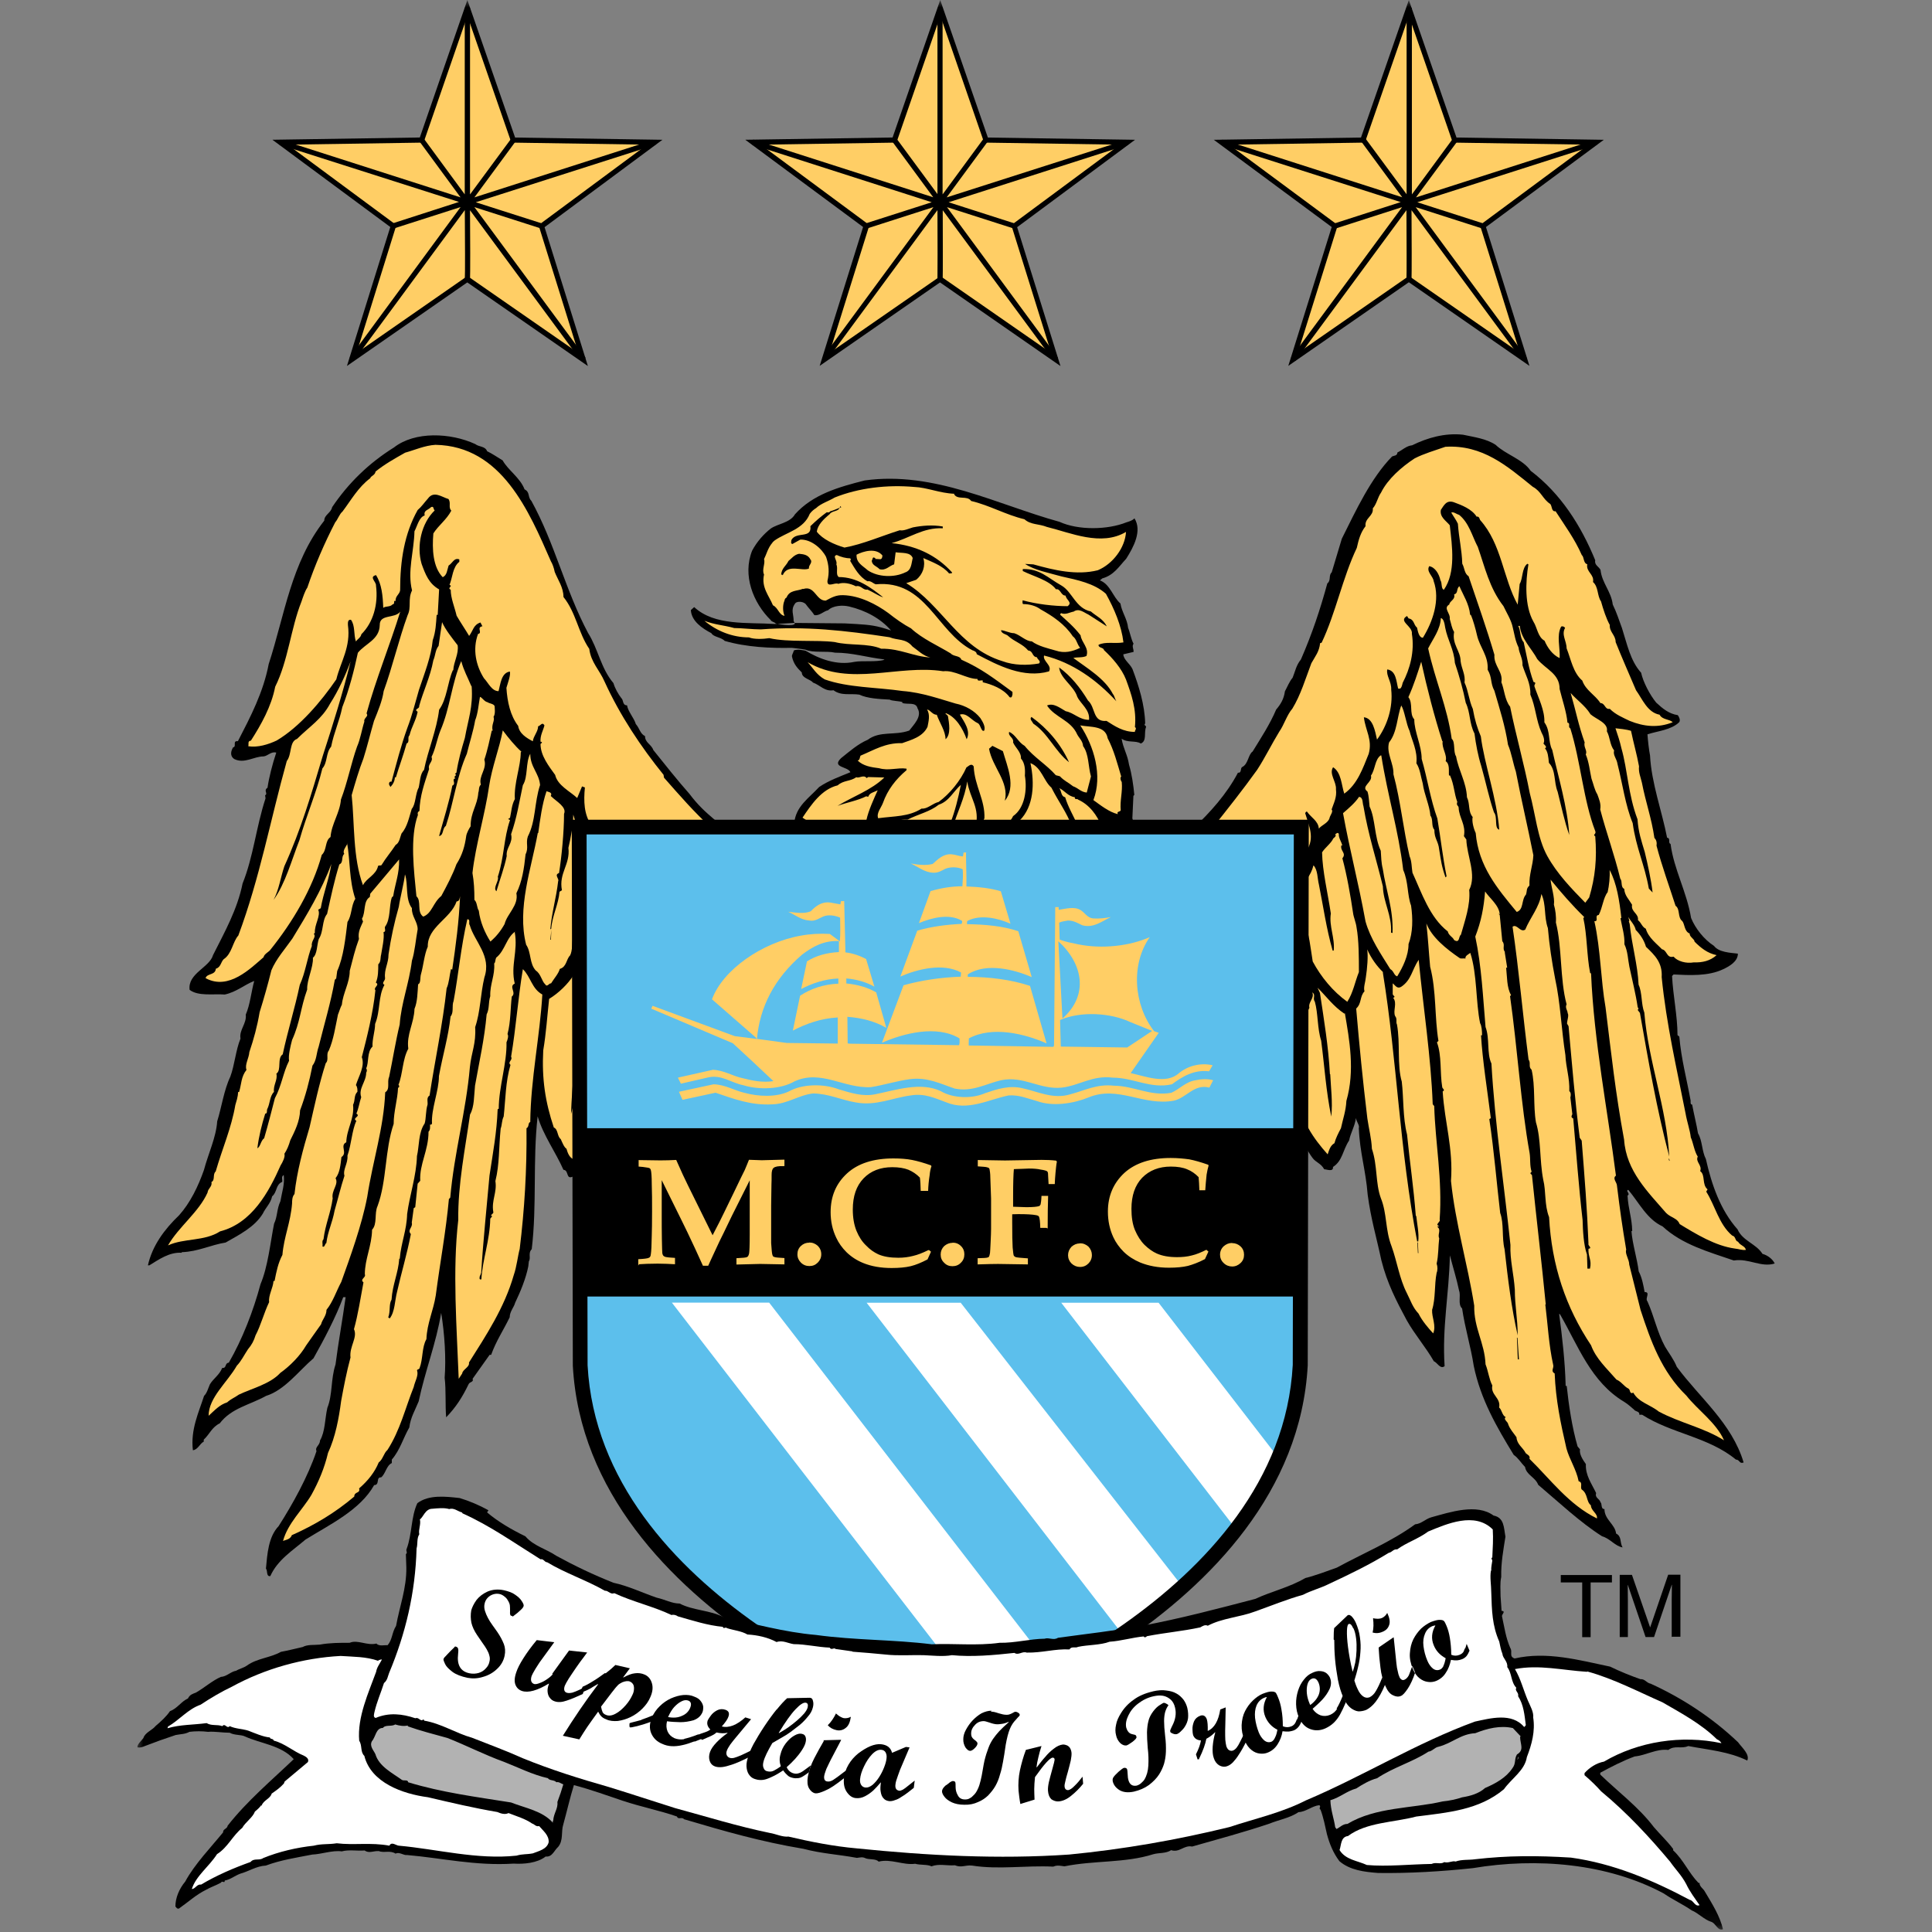 <svg width="128" height="128" viewBox="0 0 128 128" xmlns="http://www.w3.org/2000/svg" xmlns:xlink="http://www.w3.org/1999/xlink"><rect x="0" y="0" width="128" height="128" fill="#808080" stroke="none"/><defs><path id="a" d="M0 127.922h108.627V0H0z"/></defs><g transform="translate(9)" fill="none" fill-rule="evenodd"><path d="M43.58 41.148c.01-.446-.213-.738.093-1.157.06-.14.463-.19.698.02.19.27.45.52.58.74.33.07.62-.26.91-.32.33-.32.97-.35 1.39-.25 1.1.26 2.1.8 2.78 1.59-.96-.33-1.39-.37-2.33-.43l-.74-.04-3.38-.03c-.2.02-1.26.07-1.26.07-1.78-.12-3.97.14-5.33-1.12l-.22.2c.04.73.75 1.21 1.36 1.53.14.26.65.26.88.51 1.43.42 3.09.49 4.44.46 0 0 .66.07.91.12.5.23 1.41.07 1.96.2 1.14 0 2.11.31 3.21.44l.07.03c-.58.17-1.45.04-2 .14-1.17.25-2.33-.2-3.23-.74 0 0-.57-.14-.78-.01-.02.13-.14.28-.12.4.1.48.35.76.65 1.05 0 .39.58.45.74.67.46.16.78.61 1.36.51.52.39 1.13.2 1.71.29.55.26 1.33.29 2.01.33.13.09.62.09.84.16v.06c.32.13.91-.09 1.01.36.32.54-.26 1.08-.55 1.47-.97.35-1.93 0-2.75.61-.67.29-1.19.76-1.77 1.22-.65.63.46.54.62.93-.65.27-1.42.54-2.07.98-.68.74-1.55 1.28-1.65 2.39.07.14.34.27.47.35l20.76.01c-.03-.11-.06-.22-.09-.32.39.07.65.19 1.03.19.04-.19.35-.31.23-.54l.07-1.49.06-.07c-.06-.63-.16-1.36-.35-2-.1-.67-.39-1.08-.49-1.72.4.29.94.1 1.27.32.42-.18.19-.7.35-1.1 0-.1-.18-.1-.06-.23-.03-1.24-.42-2.48-.84-3.6-.17-.37-.58-.6-.61-.98l.68-.16c.02-.18-.13-.38 0-.54-.17-.32-.24-.77-.36-1.05-.06-.6-.42-1.05-.51-1.62-.49-.41-.68-1.28-1.36-1.53l.16-.13c.78-.22 1.1-.79 1.58-1.3.49-.77 1.07-1.85.55-2.68-.13.16-.52.26-.52.26-1.26.51-3.2.54-4.45-.03-4.11-1.13-8.31-3.38-12.9-2.74-1.74.44-3.43.92-4.62 2.24-.32.57-1.16.63-1.61.95-.46.36-.91.86-1.23 1.46-.65 1.63.06 3.45 1.23 4.6.05.12.27.13.33.23 0 0 1.22.25 1.27-.01-.01.04-.01.07-.01.1l.01-.1zm33.59 34.215c.246.464.48.937.782 1.344.235.32.553.352.782.76.156 0 .615.2.58-.153.643-.413.643-1.12 1.068-1.753.094-.5.384-.95.453-1.49.033.26.257.48.19.67.067 1.63.458 2.77.587 4.41.223 1.66.575 2.78.905 4.34.384 1.53 1 2.71 1.682 3.98.54.96 1.25 1.76 1.8 2.72.22.07.42.55.71.32-.17-2.61.29-4.69.35-7.34.19.74.45 1.57.61 2.34.13.35-.1.9.2 1.18.19 1.31.58 2.55.77 3.8.46 2.23 1.52 4.05 2.65 5.9.3.2.49.54.75.8.09.54.68.67.87 1.18 1.36 1.15 2.78 2.49 4.23 3.41.55.16.84.64 1.36.74-.2-.35-.04-.73-.43-.92-.06-.61-.77-.92-.77-1.62-.26 0-.14-.35-.26-.45-.07-.25-.39-.29-.29-.61-.3-.63-.72-1.18-.68-1.92-.2-.28-.45-.66-.39-.98l-.16-.19c-.37-1.27-.59-2.77-.72-4.01h-.07c-.04-1.63-.23-3.25-.43-4.76.03-.03.03 0 .07.04 1.19 2.07 2.04 4.46 4.23 5.77.26.16.46.35.65.51.1.16.39.1.36.35h.19c1.94 1.25 4.4 1.47 6.21 2.97.26 0 .22.31.51.19-.78-2.61-2.94-4.31-4.43-6.34-.19-.48-.52-.9-.78-1.34-.52-.96-.71-1.98-1.16-2.99-.19-.2.23-.62-.19-.62-.07-.41-.17-.95-.39-1.37-.1-.82-.43-1.88-.48-2.67h.05c-.02-.89-.26-1.43-.31-2.35.22-.13-.17-.32.05-.38.72.86 1.24 1.95 2.27 2.42 1.3 1.21 3.07 1.69 4.72 2.26 1-.16 1.8.48 2.71.2-.13-.28-.45-.54-.81-.64-.42-.67-1.32-.86-1.65-1.62-1.14-1.28-1.72-2.97-2.1-4.66-.27-.52-.23-1.22-.52-1.7-.1-.6-.26-1.21-.39-1.91-.13 0-.1-.16-.1-.26-.26-1.44-.62-2.74-.75-4.24l-.12-.1c0-1.27-.3-2.64-.36-3.92l.1-.1c1.03.05 2.29.13 3.29-.35.43-.2.97-.52.97-1.03-.52-.06-1.26-.09-1.58-.51-.65-.42-1.23-1.14-1.52-1.85-.29-1.75-1.14-3.22-1.36-4.91-.19-.05.03-.38-.23-.41-.33-1.72-1.04-3.63-1.13-5.45-.07-.35-.14-.96-.17-1.4.71-.23 1.55-.28 2.1-.8.1-.15 0-.34-.09-.47-.59-.09-1.01-.44-1.43-.83-.42-.51-.87-1.37-1-1.98-.72-.79-.94-1.94-1.27-2.96-.2-.54-.36-1.05-.61-1.56-.1-.86-.72-1.43-.81-2.29-.1-.22-.42-.32-.35-.64-.95-2.32-2.3-4.43-4.28-5.93-.51-.76-1.67-1.09-2.32-1.72-.62-.41-1.42-.51-2.16-.67-1.19-.13-2.36.2-3.37.7-.39.04-.65.32-.98.48 0 .22-.22.2-.35.26-1.42 1.46-2.39 3.57-3.33 5.45l-.67 2.23c-.22.19-.03.54-.29.73-.48 1.75-1 3.32-1.75 5.04-.32.39-.38.8-.55 1.21-.22.26-.35.61-.51.9-.07.52-.29.87-.58 1.21-.42.99-1.01 1.88-1.56 2.78-.29.19-.29.83-.68 1.02-.16.07-.02.42-.29.38-.74 1.41-1.82 2.61-3 3.73l7.11-.03-.04 20.57m-47.71 2.4c-.23.02-.37.05-.4.08-.52.25-.26-.41-.65-.44-.52-1.18-1.33-2.27-1.71-3.54-.33 2.97-.04 5.87-.39 8.8-.26.26-.04.58-.19.8l-.04.35c-.16.8-.52 1.67-.87 2.4-.07.29-.36.58-.36.96-.43.89-.88 1.53-1.23 2.49h-.1l-1.13 1.59c.1.22-.19.19-.26.35-.42.87-.84 1.53-1.49 2.2-.07-.8 0-1.82-.1-2.62.1-1.27 0-2.9-.23-4.3-.33 2.01-1.07 3.86-1.49 5.86-.22.55-.55 1.09-.62 1.73-.42.73-.61 1.49-1.16 2.13v.23c-.36.16-.42.73-.71.95-.36-.03-.07.51-.46.51-.93 1.66-2.94 2.61-4.55 3.61-.85.73-1.85 1.34-2.33 2.42-.29.04-.16-.35-.29-.5.09-.96.16-2.1.84-2.81.93-1.46 1.93-3.25 2.51-4.97-.12-.28.23-.38.23-.7.35-.6.32-1.43.49-2.17.35-.86.22-1.91.54-2.87.19-1.49.45-2.87.67-4.46h-.16c-.48 1.31-1.29 2.84-1.97 4.05-.97.83-1.91 2.11-3.14 2.49-1.1.61-2.29.8-3.07 1.82-.52.25-.68.73-1.06 1.08v.13c-.26.13-.39.54-.72.57-.16-1.37.38-2.48.74-3.6.2-.19.27-.51.39-.77.23-.38.64-.63.81-1.08.32.03.15-.32.44-.35.9-1.56 1.62-3.41 2.1-5.2.49-1.15.65-2.74.9-4.01.23-.47.17-.96.42-1.49.1-.61.29-1.09.22-1.73-.19.1-.07.29-.1.45-.45.19-.32.67-.67.96-.1.47-.42.73-.62 1.15-.55.89-1.52 1.37-2.46 1.91-1 .16-1.81.6-2.91.64V83c-.81-.06-1.52.45-2.14.83H.8c.293-1.31 1.1-2.39 2.07-3.32.74-.83 1.26-1.91 1.64-2.99.29-1.09.81-2.17.88-3.23.29-.924.444-2.065.87-2.96.283-.76.36-1.76.673-2.52-.1-.58.42-.99.35-1.59.29-.67.36-1.5.56-2.23-.65.25-1.17.73-1.95.9-.75-.06-1.75.13-2.33-.31-.14-1.09 1.32-1.48 1.55-2.3.77-1.53 1.61-3.02 1.96-4.75.71-1.75.9-3.75 1.52-5.64l-.03-.2c.22-.12-.13-.31.16-.5.09-.635.32-1.56.58-2.326-.33-.1-.56.22-.84.25-.65 0-1.27.51-1.95.17-.29-.2-.22-.52-.07-.77.26-.04-.07-.45.32-.41.84-1.63 1.68-3.23 2.04-5.11 1.06-3.25 1.48-6.7 3.68-9.5 0-.39.45-.51.52-.89 1.09-1.62 2.45-2.93 4.1-3.96 1.38-1.08 3.75-.98 5.39-.22.23.19.65.125.78.47.35.17.67.39 1.03.61.35.64 1.16 1.15 1.45 1.916.38.19.19.503.45.76 1.56 2.83 2.24 5.9 3.76 8.76.67 1.06.84 2.33 1.68 3.32.1.35.32.73.52.99.16.13.06.48.38.48.062.41.46.83.582 1.24.254.29.282.64.61.8 0 .443.42.54.55.923.71.888 1.65 2.068 2.39 2.9.55.73 1.033 1.18 1.68 1.724.17.2.37.374.58.54l-9.69.06.08 22.97" fill="#000"/><path d="M77.204 57.126c.145-.25.27-.502.363-.76.554-.866.16-1.627-.095-2.49.034-.06.067-.134.128-.095.257.38.743.61.777 1.12.162-.23.647-.38.714-.73.04-.16.26-.42.13-.54.14-.42.36-.8.29-1.34.04-.5-.48-1.02-.19-1.46.55.35.55 1.18.74 1.75.88-.63 1.23-1.68 1.62-2.64.26-.94-.22-1.55-.32-2.42.61.06.74.92.87 1.48.68-.92 1.07-2.14.94-3.32.03-.51-.35-.92-.26-1.33.59.09.59.77.72 1.27h.13c.1-.06.13-.22.17-.38.48-.92.8-2.07.61-3.25.07-.51-.94-.83-.32-1.18l.1.16c.39.07.32.42.56.61.06.26.13.67.39.67.65-1.05 1.16-2.51.71-3.76-.03-.31-.51-.63-.29-.98.39.07.65.51.74.93.13.19.03.57.23.63.8-1.15.55-2.87.39-4.27-.23-.29-.68-.54-.59-1.02.2-.29.36-.67.85-.51.52.19 1.2.45 1.52.96.16-.04.19.13.23.22 1.43 1.59 1.52 3.86 2.49 5.61l.13-1.37c.23-.38.13-1.05.51-1.34l.07.04c-.19 1.14-.26 2.74.33 3.79.26.41.29 1.02.74 1.27.19.45.52.93 1 1.15.04-.7-.22-1.49.1-2.09.1-.04.2 0 .26.09-.26.45.1.86.1 1.35.29.73.43 1.62 1.04 2.14.23.66.84.93 1.2 1.49.32 0 .29.45.62.38.39.39.87.58 1.32.8.94.38 1.88.48 2.85.09-.22-.22-.68-.15-.87-.5-.81-.15-1.14-1.04-1.56-1.62-.45-1.05-.94-2.17-1.35-3.19 0-.47-.42-.66-.39-1.14-.23-.41-.43-1.02-.58-1.56-.26-.36-.16-.96-.53-1.28.1-.51-.48-.67-.38-1.18-.27-.06-.2-.48-.36-.6-.48-1.09-1.12-1.95-1.74-2.91-.28.04-.22-.32-.35-.48-.49-.31-.61-.85-1.16-1.14-1.69-1.37-3.33-2.8-5.79-2.65-.71.25-1.42.45-2.04.77-.87.57-1.78 1.37-2.22 2.26-.23.32-.29.76-.55 1.05.06.52-.55.64-.48 1.18-.33.42-.46.9-.58 1.44-.94 1.97-1.4 4.33-2.33 6.28l-.1.03c-.06.57-.32.86-.58 1.33-.39 1.03-.71 2.11-1.26 3.01-.36.41-.55 1.08-.87 1.53-.49.8-.94 1.72-1.46 2.52-.94 1.31-1.96 2.6-3 3.9l6.01-.01v2.33m-39.18-2.38c-1.13-1.03-2.1-2.15-3.13-3.32l-.03-.19c-1.49-1.84-2.88-3.92-3.91-6.18-.33-.76-.9-1.27-1.01-2.16-.74-1.09-.87-2.39-1.71-3.44 0-.64-.38-1.15-.58-1.66-.05-.26-.15-.54-.25-.7-1.45-3.31-3.26-7.64-7.65-7.72-.71.04-1.39.35-2.01.52-.74.42-1.35.76-1.96 1.25-.03.25-.32.29-.35.44-.81.61-1.26 1.44-1.84 2.21-.2.16-.32.54-.48.71-.71 1.37-1.36 2.87-1.85 4.33-.16.23-.28.61-.39.93-.71 1.78-.87 3.89-1.74 5.64-.25 1.3-.93 2.51-1.61 3.57-.23.02-.13.21-.17.37.62.1 1.33-.12 1.88-.38 1.52-.9 2.95-2.59 3.95-4.05.29-1.18.97-2.14.77-3.6 0-.12-.03-.38.2-.35.29.39.17.99.33 1.44.1-.16.32-.26.36-.48.78-.77 1.13-1.98.97-3.22.03-.26-.49-.57 0-.7.38.6.45 1.36.48 2.17.17-.13.45-.04.62-.23.2-.02 0-.29.2-.22-.03-.36.3-.45.3-.76 0-1.92.28-3.7 1.16-5.27.26-.22.42-.47.68-.76.39-.54.91-.1 1.36.03.19.26-.03.55.19.77-.32.61-.84.96-1.19 1.51-.09 1.05-.03 2.23.62 2.9.29-.13.29-.48.39-.77.26-.16.36-.54.71-.41v.16c-.45.35-.45 1.06-.65 1.53.26.09-.19.19.08.32 0 .57.26 1.15.39 1.72.26.45.57.9.83 1.34.27-.35.27-.73.75-.89l.13.25c-.42.07.04.45-.29.51-.38 1.03-.13 2.11.39 2.93.3.32.52.86.97.86.13-.47.17-1.21.75-1.3.06.25-.13.73-.23 1.08.06.93.26 1.85.78 2.52.07.51.55.8.97 1.02.04-.35.35-.64.35-.99.17-.04.27-.32.42-.06-.09.35-.29.66-.26 1.08.04 0 .07 0 .1.06l-.1.09c0 .77.55 1.47.97 2.05.16.7.98 1.08 1.46 1.53l.32-.77.19.07c-.09.92-.06 1.78.42 2.49.07.03.16-.04.19.03-.04.09-.04.16-.02.19h7.87m16-22.14c.23.41.87.06 1.13.45 1.23.29 2.3.92 3.53 1.21.42.38.94.29 1.49.51 1.56.38 3.59 1.31 5.24.33-.06 1.05-.88 2.13-1.87 2.54-1.4.35-2.88 0-4.27-.39l-.55-.03c.64.42 1.54.58 2.42.83 1.03.23 2.16.45 2.94 1.15.55.99 1.03 2.11 1.16 3.22-.58.1-1.19-.07-1.65.16-.02.22.338.16.36.35.55.51 1.17 1.21 1.46 1.95.36.99.71 1.97.59 3.15.16.1-.03.23 0 .32-.78 0-1.33-.38-1.88-.73-.94.09-.71-.89-1.23-1.35-.52-.86-1.13-1.62-1.91-2.19.07.73.97 1.21 1.2 1.94.228.48.848.86.78 1.53-.65 0-1-.47-1.542-.57-.39-.22-.81-.57-1.24-.38.52.8 1.58.96 2 1.92.13.25.36.42.39.77.39.54.33 1.34.52 2.01L63 52.51c-.39-.037-.55-.29-.91-.42-.35-.28-.58-.35-.87-.66l-.27-.07c-.61-.7-1.45-1.18-2.06-1.94-.45-.26-.59-.74-1.03-.93-.1.28.33.38.26.7.13.32.55.64.52 1.06.26.3.29.72.26 1.14.16.92 0 2.14-.78 2.68-.16.35-.45.57-.8.85l-1.11-.04-.03-.63h.04c.06-1.25-.65-2.17-.71-3.47-.16-.26-.35 0-.48.06-.39.88-1.1 1.75-1.84 2.29-.42.1-.74.48-1.13.44-.87.55-1.78.49-2.88.64-.13-.346.2-.69.32-1.02.3-.85.84-1.56 1.56-2.164v-.1c-.59-.09-1.17.16-1.82-.03-.51-.06-1.06-.15-1.42-.51.16-.03.13-.19.19-.32.91-.38 1.65-.86 2.76-.83.61-.22 1.36-.41 1.68-1.08.066-.35.19-.79-.03-1.15.22.03.354.35.644.35.19.54.58 1.08.58 1.62.38-.32.23-1.09.16-1.53-.05-.064-.09-.13-.15-.13v-.07c.65.23 1.13.996 1.39 1.73.29-.55-.166-1.15-.45-1.63.45-.154.77.385 1.195.57.19.1.22.61.42.486.1-.265-.12-.61-.26-.83-.38-.48-.99-.83-1.64-.96-1.01-.29-2.2-.73-3.5-.83-1.77-.255-3.62-.22-5.17-.77-.55-.31-.78-.76-1.13-1.14 2.82 1.65 6.01.13 8.98.6.75-.09 1.56.51 2.27.51 0 .19.22.07.35.1v.12c.56.13 1.37.42 1.78.99.16.07.16-.09.19-.18v-.17c-1.26-.92-2.03-1.53-3.39-2.14-.09-.28-.51-.19-.7-.41-.78-.48-1.91-.98-2.63-1.66-.48-.25-1.03-.64-1.51-1.02-.78-.57-1.88-1.15-2.98-1.18-.48-.02-.78.16-1.16.36-.65.02-.72-1.02-1.49-.77l-.03-.01c-.39.16-.88.07-1.08.58-.13.06-.13.19-.13.19-.13.28-.13.73 0 1.02-.38-.06-.42-.54-.77-.7-.26-.64-.78-1.18-.59-2.04-.16-.32.1-.733 0-1.02.16-.31.25-.73.55-1.08.01-.04.16-.16.16-.16.77-.54 1.91-.73 2.32-1.76.13-.18.29-.3.42-.38.32-.31.84-.46 1.23-.7 1.59-.64 3.49-.86 5.27-.7.84.03 1.71.417 2.65.45" fill="#FFCE65"/><path d="M46.662 33.533c-.063.408-.514.253-.704.54-.392.32-.783.7-.844 1.152.384.507 1.156.854 1.837 1.053 1.2-.22 2.46-.77 3.66-1.147.26.06.65-.13.87-.19.62-.12 1.3-.18 1.98-.06V35c-1.29-.067-2.23.67-3.39.984 1.62.16 2.98.8 4.01 1.946-.03.1-.13.034-.2.066-.41-.507-1.12-.76-1.71-1.023.16.517-.03 1.09-.48 1.443l-.65.22c2.36 1.432 3.46 4.275 6.37 5.167.77.287 1.65.287 2.42.155.17-.155-.1-.254-.13-.413-.35-.034-.23-.413-.58-.447-.38-.452-.9-.573-1.32-.958-.12-.134-.45-.134-.48-.386.23 0 .56.197.87.197.42.13.78.54 1.17.54.42.32 1.13.48 1.58.61.58.2 1.1.07 1.62-.18-.22-.26-.22-.57-.49-.77-.52-.79-1.32-1.33-2.13-1.78-.29-.22-.71-.35-1.16-.35-.06-.06-.03-.15-.03-.25.94.26 2.08.39 2.98.39.35-.25-.1-.41-.13-.7-.33 0-.33-.48-.64-.42-.45-.6-1.48-.85-2.2-1.21v-.13c1.14-.03 1.65.58 2.56 1.09.72.41.94 1.51 1.95 1.72.41.35.8.48 1.06.99l-1.23-.79c-.29-.13-.62-.44-.97-.19-.26.04-.52.23-.84.1l-.06.1c.42.38.91.79 1.36 1.37.06.48.58.83.39 1.37-.29.13-.58.06-.87.13.88.66 2.1 1.37 2.62 2.39.1.1.13.32.23.48-1.29-1.4-2.88-2.56-4.79-3.03-.1.38.55.64.33 1.05-1.68.48-3.36-.38-4.79-1.14 0-.16-.19-.23-.29-.26-2.39-1.24-3.07-4.68-6.4-4.37-.19-.06-.32-.25-.55-.2-.55-.3-.84-.85-1.15-1.36.06-.03.06-.13 0-.16-.26 0-.62-.09-.88-.22-.32.06.06.38-.03.61.13.31-.07.67.16.85 1.2 0 2.13.7 2.94 1.34-.26-.06-.67-.35-1.04-.51-.31.06-.41-.31-.77-.22-.36-.19-.84-.28-1.16-.16-.23-.12-.75.29-.72-.2.13-.54.1-1.04-.09-1.58-.29-.57-1-1.18-1.71-1.15l-.52.29c-.14-.03-.07-.16-.07-.26.32-.6 1.36-.06 1.26-.92.36-.35.68-.63 1.08-.92.06 0 .18.04.22-.06.23-.06.49-.19.75-.28" fill="#000"/><path d="M19.797 33.82c-.865.826-1.218 2.324-.865 3.537.256.706.485 1.31 1.16 1.692-.027.64-.06 1.01-.093 1.69h-.07c-.04.57-.06 1.11-.26 1.68-.1 1.08-.55 2.2-.91 3.28-.27.92-.43 1.63-.78 2.55-.43 1.21-.71 2.32-1.04 3.54-.17-.04-.2.16-.13.25l.06.1c.16-.17.29-.39.29-.64h.07c.22-.74.48-1.41.71-2.24.23-.09.03-.41.19-.54.15-.6.42-.96.54-1.56-.29-.19.15-.19.1-.38.25-.93.74-1.94.94-3.03.15-.35.12-.67.35-.96.06-.48.16-1.06.23-1.57.22.5.64 1.02 1.03 1.53.09.57-.26 1.08-.29 1.66H21c-.35.8-.39 1.91-.907 2.61-.16 1.34-.74 2.68-1 3.99-.267.25-.267.83-.356 1.18-.22.38-.19 1.11-.458 1.4-.16.5-.29 1.2-.67 1.62-.1.22-.14.64-.39.76-.33.5-.65.86-.94 1.34-.04.06-.16 0-.23.06-.13.61-.77.8-1 1.28-.68-1.82-.55-4.08-.75-5.97.23-.8.49-1.69.78-2.43.25-.79.45-1.63.7-2.49.26-.64.55-1.33.64-1.97.59-1.63 1-3.42 1.59-5.04.26-.52 0-1.06.29-1.63-.32-1.28.13-2.58.16-3.92.19-.35.3-.93.68-1.05-.09-.35.23-.35.42-.55.16-.08.16.08.19.15m69.15 2.46c.48 1.36.77 2.74 1.71 3.95.19.41.52.92.62 1.43.12.48.15.83.38 1.31.03.38.29.73.26 1.18.19.63.55 1.18.52 1.94.35.79.38 1.72.74 2.51.1.19.25.51.13.73.03.07.29.23.1.32.19.22.22.54.26.96.48.51.31 1.25.58 1.92.25.98.45 1.97.77 2.86-.12-1.85-.74-3.89-1.13-5.64-.29-.54-.1-1.25-.52-1.82.03-.8-.39-1.6-.65-2.36-.07-.16.19-.26-.07-.32-.32-.87-.46-1.79-.65-2.63-.26-.28-.19-.79-.36-1.08h.1c.09.86.81 1.53 1.16 2.2.59.7 1.48.96 1.48 1.98.17.7.46 1.53.52 2.23.23.03 0 .29.19.38.68 2.17.87 4.79 1.65 6.8.09.22-.2.22 0 .35.12 1.47 0 2.71-.4 4.05l-.26.35c-.91-.93-1.87-1.92-2.52-3.1-.65-1.18-.78-2.77-1.16-4.17-.36-1.88-.91-3.8-1.3-5.72-.36-.44-.39-1.18-.58-1.62.13-.7-.52-1.09-.46-1.82-.51-1.73-1.13-3.48-1.71-5.2-.29-.19-.26-.54-.42-.83-.03-.96-.22-1.67-.29-2.65-.12-.26-.29-.48-.44-.74.16-.07.33.1.52.15.65.52.87 1.41 1.2 2.05m-39.41.67c0 .09-.04.22-.14.22l-.34-.02c.04-.04 0-.07-.03-.07-.16-.1-.13.12-.19.18 0 .32.35.38.51.57.42.12.65-.23.97-.32l.1-.8c.42.07.97-.03 1.13.38-.09.35-.07.82-.51.96-.72.35-1.79.31-2.46-.14-.36-.32-.78-.5-.75-1.04.45-.23 1.29-.48 1.72.06" fill="#FFCE65"/><path d="M44.725 37.095c.095.233-.163.34-.13.573-.457.204-1.416-.34-1.74.445-.04-.07-.07-.036-.102-.036.033-.44.324-.574.486-.913.22-.176.38-.41.7-.474.32.03.61.065.77.405" fill="#000"/><path d="M88.464 40.773c.123.287.29.86.39 1.306.19.83.77 1.37.705 2.29.32.54.16.86.45 1.4.35 1.21.71 2.32.9 3.57.23.54.33 1.21.52 1.78.39 2.01.77 3.57 1.16 5.54-.03.7-.29 1.25-.26 2.01-.23.22-.14.32-.23.6-.32.35-.13.99-.61 1.15-1.3-1.57-2.53-3.03-2.72-5.23-.14-.29-.27-.8-.2-1.06-.32-.38-.16-.86-.38-1.31-.04-.99-.55-1.76-.72-2.71-.2-.29-.04-.97-.29-1.16-.29-2.1-1.1-3.88-1.56-5.99.32-.64.81-1.25.84-2.01.19.03.25.38.29.64.16.83.58 1.43.64 2.33.29.86.55 1.78.72 2.64.32.67.22 1.34.58 2.04.09.7.23 1.46.45 2.16.29 1.02.52 2.14.84 3.06.26.32 0 1.05.35 1.15-.16-2.07-1-4.4-1.22-6.18-.24-.57-.4-1.08-.53-1.82-.26-.57-.29-1.18-.55-1.75.07-.52-.19-.89-.26-1.41 0-.69-.58-1.11-.43-1.94-.16-.26-.19-.54-.29-.86.06-.39-.46-.71-.03-.96.03-.25.42-.32.32-.67.29-.07.13-.38.35-.54.26.6.64 1.17.71 1.88M15.3 47.3c.13.16-.227.288-.16.508-.17.52-.26 1.156-.486 1.662-.385 1.08-.64 2.39-1.066 3.5-.07.894-.62 1.59-.69 2.486-.388.257-.227.864-.58 1.183-.62 2.26-1.94 4.46-3.4 6.28-.1.15-.417.28-.456.5-.867.74-2.297 2.2-3.816 1.4l-.025-.03c.13-.32.64-.17.68-.61.33-.09.33-.45.52-.63.55-.36.59-1.15.97-1.57C8.22 58.14 8.9 54.37 10 50.42c.35-.45.156-1.286.68-1.466.84-.834 1.643-1.31 2.19-2.338.55-.86 1.006-1.85 1.36-2.797-.52 2.1-1.16 4.14-1.84 6.24-.77 2.58-1.45 4.91-2.55 7.33-.26.77-.35 1.54-.715 2.23.775-1.06 1.193-2.63 1.714-3.96.45-1.6 1.13-3.15 1.52-4.75.35-.39.22-1.03.58-1.44.19-.96.54-1.66.74-2.62.45-1.15.78-2.42 1.03-3.6.49-.61 1.43-.87 1.45-1.83-.02-.76 1-.41 1.36-.9-.68 2.2-1.62 4.5-2.23 6.73m24.34-5.64c.51 0 1.22.09 1.77.09 3.01-.22 5.56.07 8.54.52.52.22 1.06.06 1.51.61.36.25.71.63 1.19.73-1.13-.06-2-.6-3.26-.58-.87-.38-2.1-.19-3.07-.44-1.23-.16-3.07.03-4.34-.26-.39.06-1.01.09-1.35-.05-1.07 0-2.11-.4-2.95-1.1.67.26 1.22.28 1.94.47m46.97 7.52c-.07.45.32.89.2 1.31.29.19.19.67.22.95h.07c.28.64.26 1.15.48 1.75-.09.26.09.23.09.39.03.67.49 1.11.35 1.88l.16.22c.03 1.08.7 2.33.19 3.34.09 1.01-.29 2.04-.55 2.97-.16.09-.06.6-.45.35-.1-.22-.36-.29-.42-.57-1.2-.93-1.73-2.56-2.34-3.89-.06-.36-.04-.74-.19-1.09-.42-1.79-.59-3.64-1.07-5.43.03-.73-.49-1.4-.29-2.11.55-.69.52-1.69.81-2.45.22.35.32 1.22.55 1.69.15.63.54 1.31.45 2.14.25.38.29.89.42 1.33.1.74.45 1.44.51 2.14.2.25.04.7.26.93 0 .61.26.74.32 1.31.13.79.16 1.11.42 1.85l.07-.07c-.26-1.31-.39-2.53-.61-3.83-.46-1.27-.65-2.61-1.04-3.95 0-.89-.49-1.79-.49-2.62-.35-.38-.06-1.05-.39-1.47.36-.8.62-1.62.85-2.35.39 1.78.87 3.63 1.39 5.25m-64.3-3.61c.1 1.37-.23 2.17-.45 3.41-.23.77-.43 1.46-.56 2.3l-.1.09c.22.1-.16.13.03.29-.29.06.09.35-.2.48-.2 1.05-.59 2.29-.88 3.34.32-.04.2-.51.45-.67.52-1.56.72-3.28 1.39-4.78.17-.71.43-1.5.55-2.21.19-.47.23-1.08.32-1.56.13.03.3.32.49.35.15.1.41.1.48.26 0 .1.07.52-.07.71.1.28-.16.5-.06.92h-.06c-.14.61-.29 1.34-.49 1.92.19.63-.4 1.08-.23 1.65-.17.18-.1.35-.17.54-.06.85-.51 1.27-.51 2.23-.09.12-.26.44-.29.63-.09.67-.26 1.27-.65 1.88-.25.7-.64 1.43-1 2.1-.56.45-.61 1.15-1.2 1.37-.45-.32-.09-1.03-.45-1.35-.16-1.66-.45-3.9.1-5.39-.03-.1-.03-.19.1-.26.03-1.02.32-1.79.64-2.78-.1-.35.29-.48.16-.8.26-.51.36-1.18.59-1.75.65-1.51.74-3.13 1.38-4.6.17.64.42 1.06.65 1.62m74.15 1.89c.39.35 1.21.58 1.1 1.14.22.41.19.89.48 1.27-.09.32.17.52.23.92.33 1.28.51 2.71 1 3.89.23 1.67.78 2.71 1.07 4.34l.25.26c-.1-.86-.32-1.85-.52-2.68-.23-.77-.42-1.31-.48-2.17-.62-1.63-.65-3.25-1.07-4.72-.1-.45-.23-.83-.39-1.31.26.03.72.07 1.03.17.17.82.39 1.58.53 2.35-.04.41.1.69.19 1.08.26 1.34.64 2.35.83 3.67.14.13.17.32.14.51.36 1.37.84 2.67 1.26 3.98.32.22.12.77.45 1.02.16.19.13.69.49.82-.03.22.32.36.32.54.42.412.84.76 1.46.892-.42.38-.94.5-1.52.48-.49.09-1.07-.07-1.33-.38-.48.12-.41-.42-.77-.49-.32-.344-.9-.76-1.07-1.36-.26-.13-.29-.39-.52-.57.06-.45-.48-.54-.39-1.02-.23-.39-.49-.61-.52-1.05-.26-.13-.1-.49-.26-.67-.39-1.6-.93-3.07-1.33-4.59.07-.38-.09-.71-.19-1-.19-.31-.25-.66-.39-1.05-.12-.54-.16-1.08-.38-1.6.13-.25-.16-.47-.07-.79-.42-1.18-.57-2.04-.93-3.28.38.44.94.82 1.29 1.37" fill="#FFCE65"/><path d="M61.827 50.5c-.938-.733-1.39-1.914-2.363-2.553-.06-.132-.29-.32-.122-.446 1.06.77 1.932 1.78 2.485 3" fill="#000"/><path d="M64.38 48.9c.424.8.647 1.69.904 2.55-.094.067-.033.287.034.353.066.667-.128 1.213-.067 1.886-.06.12-.29.05-.19.25-.58-.13-1.17-.61-1.62-.93.62-1.63.04-3.57-.87-4.95.68.13 1.65 0 1.81.83m-38.88.96c0 .92-.46 2.04-.39 3.09-.22.41-.22.79-.32 1.24l-.13.09.13.06c-.42 1.2-.38 2.45-.81 3.76.1.28-.35.73-.09.96.23-.8.52-1.54.68-2.33-.06-.58.43-.84.29-1.45.39-1.12.52-2.04.78-3.25.35-.54.17-1.5.49-2.08 0 .89.58 1.27.65 2.07-.39 1.18-.27 2.36-.81 3.41-.15.45.07.74-.15 1.18-.1.95-.23 1.82-.61 2.58.16.81-.61 1.35-.78 2.04-.25.45-.55.83-.94 1.16-.35-.55-.68-1.28-.77-2.05-.13-.16-.1-.55-.29-.71 0-.67-.03-1.21-.13-1.78.2-1.82.85-3.96 1.1-5.74.19-1.28.69-2.53.91-3.71.39.52.81 1.03 1.23 1.41" fill="#FFCE65"/><path d="M57.444 49.765c.287 1.018.9 2.357.13 3.283.3-1.245-.823-2.203-1.048-3.442l.222-.193.696.352" fill="#000"/><path d="M82.514 50.05c.42 2.678 1.135 4.943 1.453 7.588.352.8.258 1.658.52 2.358.124.865.124 1.79-.168 2.55 0 .773-.38 1.533-.75 2.14-.22-.06-.22-.354-.46-.48-.61-.986-1.32-2.012-1.64-3.158-.49-2.677-1.01-4.56-1.49-7.173.41-.352.81-.7 1.06-1.08.29.02.22.44.29.6.32 1.91.86 3.543 1.29 5.328.03 1.08.61 1.913.54 3.064.03 0 .06.028.1.028.06-1.592-.43-2.804-.65-4.27-.1-.385-.1-.77-.13-1.18-.43-.924-.35-2.104-.74-2.93-.04-.324-.04-.672-.14-.992-.48-.352.36-.606.23-1.057.29-.408.25-1.053.64-1.335M64 54.8c-.307-.815-.85-1.498-1.564-1.818-.06-.093-.257.034-.224-.165-.446-.054-.68-.44-1.032-.6.162.19.095.544.39.6.197.67.55 1.217.806 1.83-.034.252-.007.197-.007.197l-.33-.05c-.39-1.018-.86-1.59-1.38-2.61-.52-.447-.65-1.34-1.39-1.626.29 1.345.22 2.875-.71 3.796-.14.22-.16.315-.32.44l-.04.073-2.56-.072c.29-1.306-.36-1.846-.56-3.024-.16 1.12-.67 2.05-.96 3.06-.36-.06.03-.21-.14-.34.29-.74.51-1.62.68-2.49-.49.42-.78 1.09-1.46 1.31-.61.48-1.32.61-2.07.99-1.08-.02-.88.41-1.43.51-.33.03 0 0 0 0h-.62s-.04.06 0 0l.37-.25h-.33c-.22-.13-.75.16-.71-.26.13-.6.49-1.39.74-1.94-.26.13-.55.17-.62.42-.07 0-.1 0-.13-.03-.56.29-1.33.42-1.91.64.97-.6 2.26-1.05 3.1-1.88l-1.07-.03-.1.07c-.2-.26-.49.04-.69-.06-.39.29-.84.19-1.23.54-1.07.26-1.75 1.28-2.33 2.14.52.35 1.13.74 1.74.57.4.04.93-.26 1.15.06l16.9.01m-36.43-2.04c.32.32 1.04.7.84 1.15 0 1.21-.16 2.84-.33 3.92-.35.12.03.38-.06.54-.13 1.14-.42 2.04-.52 3.19l.06-.04c.07-.86.49-1.65.55-2.45l.16-.1c-.22-1.15.56-1.69.43-2.81.16-.68.32-1.51.32-2.2l.36 1.15.61.8c.03.88-.19 1.74-.33 2.61-.07 0-.07.06-.1.06.17.44-.22.9-.16 1.28h.03c-.39.18.29.45-.17.6l.1.19c-.13.5-.07 1.08-.36 1.49-.06.28-.03.86-.19 1.15-.26.25-.22.76-.68.89-.09.32-.36.61-.58.96-.13-.03-.26.29-.39.06-.22-.19-.29-.7-.61-.9-.45-.47-.3-1.21-.65-1.72-.62-2.42.35-5.07.77-7.4h.03c.12-.86.26-1.94.55-2.77.13.06.41.06.28.32M79.87 56c-.1.385.358.51.066.865.29 1.057.548 2.523.71 3.636.033.26.194.64.227.93.158.86.158 2.04.158 2.97-.25.61-.38 1.37-.77 1.97-.96-.69-1.74-1.65-2.29-2.67-.15-.9-.22-1.85-.58-2.68.07-.73-.48-1.24-.44-2.04.45-.5.9-.95 1.07-1.65.29.29.26.9.36 1.27.29 1.45.49 2.91.91 4.38h.07c.09-.86-.32-1.6-.19-2.46-.2-1.34-.56-2.81-.58-4.05.2-.32.61-.61.74-.92.07-.06.23-.16.13-.28.08-.03.14-.16.24-.03-.03.28.19.54.23.79m-65.94-.21c.22 1.21.13 2.49.55 3.73-.29.45-.22 1.09-.52 1.53-.13 1.05-.26 2.33-.68 3.25l-.07.52c-.02-.03-.06.03-.09.07-.26 1.49-.71 2.97-1.07 4.43-.15.41-.13.9-.41 1.25-.2 1.02-.46 2.01-.82 2.96-.02.74-.35 1.38-.65 1.99-.09.32-.22.64-.39.89.07.19-.12.57-.25.77-.78 1.76-1.9 3.83-4.01 4.37-1.03.67-2.39.44-3.45.93.71-1.24 2.04-2.2 2.62-3.5.03-.29.32-.38.26-.7.26-.13.06-.51.28-.7.43-1.5 1.04-2.87 1.3-4.4.06-.22.18-.54.18-.86h.07c.16-.54.13-1.02.49-1.47-.13-.34.16-.76.19-1.18.29-.86.52-1.69.68-2.64.29-.93.55-1.85.78-2.78.32-.76.9-1.4 1.39-2.1.97-1.59 1.94-3.19 2.58-4.94-.12.9-.54 1.98-.7 2.93l-.17.1c.19.39-.26.99-.22 1.53l-.07.07c.19.22-.19.44-.13.8-.32.83-.42 1.75-.8 2.58-.32 1.53-.81 3.09-1.13 4.6-.39.26-.06 1.05-.42 1.28.1.41-.22.76-.16 1.21-.29.29-.25.76-.45 1.15-.04.1.03.29-.13.29-.23.74-.42 1.5-.52 2.29.2-.08.22-.5.45-.66.26-.89.49-1.79.71-2.65.45-.83.55-1.72.94-2.48-.06-.38.1-.99.2-1.38.55-1.21.55-2.1 1-3.34-.03-.64.42-1.48.38-2.11.29-.22.26-.85.39-1.24.33-.5.2-1.24.55-1.66.26-1.18.49-2.26.81-3.28.3-.13.1-.51.33-.7-.15-.19.14-.51.2-.67" fill="#FFCE65"/><path d="M16.96 59.456c-.196.58-.068 1.433-.453 1.946-.04.127.094.32-.096.353.06.44-.1 1.08-.16 1.492-.06.192 0 .48-.19.64 0 .38 0 .865-.16 1.212.29.16-.19.32-.03.51-.16 1.56-.58 3.18-.9 4.43.22.6-.2 1.24-.39 1.85.1.13.1.28.1.44-.25.26-.13.54-.29.87.1.92-.42 1.58-.45 2.48-.45.22.11.7-.32.98-.06.5-.1 1.04-.39 1.4.23.41-.29.8-.19 1.34-.13.96-.48 1.69-.61 2.71-.13.12-.03.32-.07.47.16.1.16-.19.26-.22.1-.8.39-1.31.55-2.17.24-.83.39-1.49.65-2.29-.12-.42.24-.8.2-1.34.26-.74.3-1.7.59-2.3-.32-.19.32-.29 0-.48.16-.38.19-.7.32-1.09-.2-.57.33-1.02.33-1.62.06-.1.06-.2 0-.29.19-.38.04-1.09.42-1.44-.03-.48.17-1.02.17-1.5.36-.87.19-1.82.62-2.59-.23-.13.06-.26.04-.45-.07-.58.23-.96.23-1.57.16-1.09.38-2.1.68-3.15.09-.61.35-1.6.41-2.15.23.67 0 1.63.46 2.24-.03.54.38.89.38 1.4-.12.64-.19 1.5-.38 2.08-.19 1.52-.71 2.8-.81 4.23-.26 1.05-.48 2.42-.7 3.47-.16.35.09.8-.26 1.02-.1 2.39-.81 4.47-1.19 6.92-.36 1.89-1.14 4.02-1.72 5.64-.33.61-.55 1.32-.98 1.85 0 .39-.28.64-.36.96-.31.42-.7 1-.99 1.4-.39.67-1.04 1.34-1.71 1.82-.68.74-1.87 1.02-2.75 1.44-.26.19-.52.28-.77.51-.51.16-.84.54-1.23.89 0-1.21 1.23-2.2 1.87-3.32.3-.31.46-.67.74-1.09.24-.28.39-.56.5-.92.35-.66.55-1.47.9-2.2-.06-.45.26-.93.29-1.4h.07c.12-.62.23-1.18.52-1.73.1-1.21.54-2.13.64-3.41 0-.17 0-.45.16-.62.16-1.49.56-2.96 1-4.43.33-1.44.62-2.83 1.07-4.24.23-.22 0-.6.2-.83.32-.73.44-1.59.61-2.39.07-.16.16-.48.26-.66.07-.77.52-1.45.52-2.24.2-.77.35-1.41.61-2.11-.09-.48.14-.83.27-1.15l-.07-.19c.26-.45.07-1.16.52-1.44l.03-.22c.68-.8 1.26-1.5 1.91-2.27.03.93-.27 1.63-.39 2.43m81.31 1.46c.1.58.29 1.15.26 1.73.23.47.23 1.01.33 1.49.19.9.42 1.79.55 2.68l.06.1c-.13.1.03.16.09.29.59 3.34 1.1 6.31 1.94 9.5-.16-3.18-1.39-6.31-1.65-9.53-.22-.58-.13-1.31-.38-1.85-.06-1.34-.45-2.61-.59-4.02l-.06-.19h.04l-.07-.28c.13.25.43.54.49.86.29.29.55.67.68 1.12.58.55 1.1 1.05 1.04 2.01.31 3.13 1 6.06 1.58 9.02.1.58.29 1.09.35 1.6.16.35.23.92.46 1.27-.17.35.31.57.16.96.36.25.1.89.49 1.21l-.09.15c.58.9.84 2.17 1.72 2.91.26.06.17.35.39.41.16.27.46.27.52.54-.29.03-.44-.06-.74-.09-1.29-.18-2.55-.95-3.65-1.62-.16-.41-.57-.41-.9-.74-1.19-1.38-2.64-2.77-2.78-4.85-.58-3.16-.84-5.62-1.23-8.77-.32-1.82-.32-3.82-.74-5.71.33.03-.03-.39.29-.41.26-.51.3-1.15.59-1.51.1-.44.16-1.02.13-1.47.48.89.65 2.04.78 3.19" fill="#FFCE65"/><path d="M95.9 60.828c.255 1.113.222 2.49.45 3.63l.062.04c.195 4.53 1.1 9.085 1.648 13.39-.256.19.068.445.068.665.196 1.598.357 2.744.613 4.243-.1.258.2.64.2.987l.75 3.002c.68 2.072 1.39 4.084 3.04 5.682.74.947 1.97 1.78 2.49 2.958-1.36-.854-2.91-1.146-4.33-1.91-.55-.447-1.33-.606-1.68-1.246-.26.12-.19-.19-.31-.26-.33-.17-.46-.46-.81-.61-.67-.77-1.35-1.38-1.68-2.27-1.68-2.52-2.61-5.3-2.78-8.49-.32-.82-.19-1.69-.39-2.49-.25-1.31-.13-2.65-.48-3.79-.19-1.09-.03-2.4-.29-3.49-.23-.19-.03-.44-.2-.67-.38-2.91-.64-5.97-1.06-8.8.29-.22.51.41.84.19.33-.8.94-1.49 1.07-2.36.33.7.16 1.5.43 2.26.1 1.15.26 2.2.48 3.35.35 1.59.42 3.41.68 5.06.04.86.29 1.5.26 2.39.13.1.1.32.07.42l.13 1.11c-.06.12-.1.22.06.28.2 2.24.36 4.5.62 6.73.02.7.06 1.62.29 2.29l.03.93h.17c.13-.58-.13-.77-.1-1.31.29-.06-.06-.2 0-.35-.09-2.3-.26-4.43-.45-6.82l-.13-.19c-.32-2.48-.51-4.88-.74-7.39l-.1-.17c0-.22.14-.54.04-.7 0-.17-.19-.35-.07-.58-.45-1.66-.29-3.8-.71-5.42.03-.38-.03-.85-.13-1.18.07-.48-.19-1.21-.22-1.66.7.86 1.42 1.69 2.23 2.48" fill="#FFCE65"/><path d="M90.273 60.51l.09.126.167 1.72c.222.258-.034.478.19.73h-.028l.163 1.026h-.07c.07.607.036 1.31.327 1.818l-.068.066c.49 3.44.715 7.17 1.296 10.392.066.418 0 .826.134 1.246-.034.032-.134.088-.034.16l.056.06c.296 2.876.65 5.835.915 8.573h-.03c.16 1.283.23 2.684.52 3.99.07.22-.19.417.1.577.07 1.747.39 3.284.78 4.97.2.732.65 1.372.81 2.177.3.06.08.38.2.54.42.28.29.8.61 1.05 0 .36.46.54.4.87-1.87-.92-3.07-2.58-4.47-3.95.07-.22-.16-.28-.25-.38-.19-.38-.58-.57-.61-1.05-.19-.28-.42-.51-.55-.86 0-.15-.36-.34-.16-.47-.25-.12-.25-.48-.44-.64.13-.64-.58-.83-.45-1.46-.22-.42-.26-.92-.45-1.4-.06-1.44-.78-2.39-.75-3.89-.44-2.78-1.25-5.45-1.54-8.26.16-2.17-.42-3.86-.55-5.93.2-.1-.03-.19-.03-.29-.16-.95-.02-2.1-.35-2.96l.1-.1c-.26-1.53-.13-3.31-.55-4.91-.1-1.08-.13-1.79-.25-2.87.36.92 1.32 1.69 2.2 2.29.1.07.26 0 .39.04-.04-.19.2-.28.32-.38.46 1.41.36 3.29.65 4.66.1.16.13.51.13.8h-.07c.1 1.67.42 3.67.65 5.49l-.1.06c.32 2.15.48 4.19.72 6.22.26.71.1 1.66.29 2.4.23 2.04.45 3.86.87 5.71 0-1.11-.19-1.94-.19-3.03-.07-1.05-.33-1.97-.29-2.96-.42-4.02-1.03-8-1.26-12.02-.32-.67-.1-1.65-.39-2.42-.17-1.97-.26-4.01-.68-5.99.39-1.01.56-1.88.65-2.99.29.44.94.92.97 1.53M20.88 64.2c-.1.41-.125.923-.29 1.28-.26 2.39-.775 4.78-1.13 7.104-.23.13-.1.44-.136.61-.123.38-.09.92-.19 1.24-.42.6-.353 1.498-.51 2.16-.032 1.278-.49 2.62-.65 3.836-.032 1.11-.39 1.845-.49 2.963h-.033c-.06.926-.45 1.72-.51 2.71-.19.32-.06.76-.22 1.18l.1.065c.35-.45.33-1.18.49-1.783.29-1.28.65-2.46.91-3.804-.26-.28.15-.44.06-.76l.13-.96.1-.06.16-1.56.17-.19c-.06-1.11.55-2 .55-3.25.13-.13.1-.32.1-.48.07.04.1-.02.13-.05-.06-.99.46-2.17.46-3.16.26-1.43.62-2.58.77-3.95.23-.26.07-.7.2-1.02.32-1.72.48-3.57.91-5.42.23 0 .06.29.16.39.32 1.11 1.46 2.03.97 3.47-.26 1.09-.26 2.27-.61 3.29.07 1.09-.25 1.66-.35 2.65-.26 2.97-1.04 5.65-1.3 8.64l-.09.1c-.2 2.17-.58 4.17-.87 6.38-.16 1.02-.58 1.85-.62 2.9-.31.54-.22 1.31-.45 1.91-.03.13-.22.07-.16.2.09.32-.16.71-.23 1.06-.55 1.37-.9 2.87-1.74 4.17-.26.23-.29.61-.58.83-.26.64-.71 1.21-1.3 1.72.1.35-.32.19-.32.54-1.29 1.09-2.62 1.88-4.14 2.56-.09.29-.46.32-.58.38.32-1.18 1.3-2.07 1.88-3.05.48-.87.87-1.79 1.1-2.78.49-1.05.72-2.29.87-3.44.17-.93.36-1.92.62-2.88-.09-.73.49-1.33.23-1.88.27-.96.43-2.04.63-3.1-.27-.22.19-.31.09-.54 0-1.01.46-1.87.48-2.95.36-.38.14-1.08.36-1.56.62-1.66.48-3.73 1.07-5.45 0-.83.26-1.6.29-2.39.1-.04.1-.13.03-.2.29-.73.26-1.69.65-2.39-.13-.95.38-1.69.41-2.64.2-.48.2-1.09.24-1.63.19-.06.12-.45.19-.67.16-.55.22-1.31.45-1.82-.03-1.31 1.52-1.85 1.91-3 .2 0 .2-.22.23-.35-.07 1.69-.29 3.31-.52 4.87" fill="#FFCE65"/><path fill="#000" d="M27.465 62.258l.063-.663-.027.663"/><path d="M25.103 61.755c.23 1.272-.29 2.198 0 3.41-.42.193.135.607-.195.86-.095.705-.062 1.658-.284 2.483.09.132 0 .386-.067.546.034 1.405-.514 2.97-.514 4.403l-.072.032c-.06 1.55-.31 2.87-.54 4.39-.19 2.13-.42 4.33-.55 6.43-.02.07-.06.2-.09.23 0 .03-.09.28.1.22.08-1.34.56-2.55.59-4.02l.13-.16c-.22-.07.13-.16.07-.29-.13-.77.26-1.28.14-2.04.28-1.12.22-2.21.35-3.48.1-.26.06-.51.2-.8.12-1.09.12-2.3.45-3.42-.22-.19.17-.31.04-.54.33-1.94.46-3.89.78-5.8.52.5.59 1.3 1.29 1.68-.16 2.77-.77 5.57-.8 8.45-.16.03-.06.32-.25.41.03 2.77-.13 5.36-.45 8-.13.48-.2 1.18-.39 1.72-.62 2.17-1.84 4.01-2.97 5.8.06.31-.42.45-.45.73l-.23.35c-.13-3.41-.42-7.17-.03-10.52-.03-2.36.46-4.72.78-6.99.29-.51.26-1.24.33-1.91.29-1.63.62-3.06.77-4.72.2-.41.1-.76.24-1.21-.03-.8.32-1.37.26-2.17.09-.06.06-.22.13-.38.61-.48.67-1.37 1.31-1.76m57.44 2.77c.94 5.8 1.1 11.69 2.27 17.79h.07c.07-.51-.09-1.25-.13-1.69h-.03c-.15-1.95-.39-3.48-.58-5.39-.29-1.15-.22-2.42-.35-3.51-.32-1.09-.09-2.58-.32-3.79-.09-.16.04-.36-.12-.55-.16-.35.16-.86-.13-1.21.23-.09-.06-.13-.03-.29v-.67c.17.13.29.39.56.23.68-.45.71-1.12 1.16-1.79.32 3.28.81 6.41.93 9.57l.1.12c.07 2.46.55 4.85.36 7.52.1.13-.36.35-.03.42l-.13.06c.29.19 0 .51.13.76-.07.57-.04 1.11-.17 1.68.07.19.07.45 0 .61-.16.8-.06 1.68-.3 2.45-.03.5.29 1.05.07 1.56-.33-.36-.72-.81-.97-1.31-.39-.41-.52-.86-.78-1.37-.48-.93-.65-2.11-1.01-3.1-.42-1.08-.29-2.16-.71-3.19-.36-.99-.21-2.14-.59-3.26-.03-.7-.2-1.31-.3-2.01-.31-2.58-.52-4.72-.74-7.28.38-.35.22-.79.55-1.14-.08-.26.06-.61.09-.93.09-.58.16-1.4.09-1.85.27.61.65 1.12 1.04 1.5m-53.5 1.08l.16.13-.03 2.55h-.03c-.1 1.88-.32 3.7-.39 5.64.58-1.98.58-4.28.87-6.29-.1-.06.04-.29.04-.38.39.67.42 1.41 1.04 1.88l.64-.35c.26 1.15-.35 1.81-.32 2.93-.26 1.3-.77 2.77-1.29 3.96l-.8 1.26c-.29-.1-.41-.45-.48-.7-.16-.1-.28-.42-.38-.64-.25-.19-.16-.64-.46-.77-.57-1.7-.8-3.23-.7-5.11.19-1.12.26-2.23.39-3.41.64-.39 1.25-.99 1.61-1.56.03.29.2.64.1.9m51.01 1.61c.3 1.76.68 3.8.1 5.81-.03.66-.23 1.2-.36 1.81-.16.3-.35.67-.43.99-.28.16-.35.45-.45.74-.94-1.05-1.78-2.26-1.97-3.79 0-.96-.31-1.88-.2-2.8-.39-.86.58-1.47.61-2.3.23-.12.19-.57.35-.82-.1-.38.36-.64.19-1.02.26.17 0 .39.17.61.22.77.16 1.79.42 2.59.22 1.68.32 3.35.67 5.03.1-.99-.03-1.91-.07-2.81h-.02c-.1-1.85-.39-3.57-.66-5.38l-.16-.35c.58.57 1.04 1.23 1.78 1.72" fill="#FFCE65"/><path fill="#000" d="M101.554 76.773h.036l.028.132h-.028m-16.685 5.41h.035l.032.706h-.032m6.56 5.61h.036l.097 1.43h-.074"/><path d="M53.292 114.36s22.95-7.328 23.85-23.906l.072-35.658H29.37l.067 35.658c.905 16.58 23.855 23.906 23.855 23.906" fill="#5CBFEC"/><path d="M56.292 113.214l-20.777-26.91h6.445l19.035 24.657s-1.665 1-4.703 2.26m9.092-4.92L48.416 86.31h6.233l14.72 18.843s-1.3 1.306-3.99 3.14m7.53-6.96L61.31 86.31h6.45l7.94 10.28s-.552 1.79-2.793 4.74" fill="#FFF"/><mask id="b" fill="#fff"><use xlink:href="#a"/></mask><path fill="#000" mask="url(#b)" d="M29.433 85.898h47.842v-11.15H29.433"/><path d="M33.286 83.848v-.423c.384-.02.608-.05.675-.083.04-.012.08-.033.1-.066.04-.045.05-.105.06-.188.03-.188.05-.606.06-1.245.01-.303.02-.838.02-1.588 0-.683 0-1.277-.02-1.796 0-.52-.03-.84-.06-.93-.01-.06-.03-.09-.06-.11-.02-.03-.08-.05-.16-.06-.21-.04-.42-.06-.59-.07v-.43c.7.01 1.17.02 1.44.02.35 0 .69-.01 1.05-.03l.44.98.36.75 1.61 3.26c.34-.65.6-1.16.77-1.52l.67-1.38c.37-.77.6-1.25.69-1.42.08-.18.17-.41.28-.68.44.02.72.03.85.03l1.5-.04v.43h-.07c-.34-.01-.55.03-.65.12-.09.07-.13.23-.13.46 0 .27 0 .48-.01.62l-.02 1.4v2.5c.03.42.05.68.08.77.01.04.03.08.05.11.02.02.07.04.12.05.05.02.26.04.63.06v.42l-1.61-.03-1.57.04v-.42c.42-.02.65-.04.71-.08.06-.03.1-.11.13-.24.02-.12.04-.53.04-1.24v-3.6l-1.17 2.33-.56 1.16c-.15.3-.37.74-.63 1.32-.17.35-.29.64-.39.85h-.35c-.12-.27-.3-.66-.52-1.14-.39-.83-.68-1.45-.89-1.86l-1.32-2.67v2.44c0 .41 0 .9.01 1.46.01.56.02.88.03.95.02.08.04.13.07.16.03.03.08.06.15.08.07.02.28.04.62.06v.42c-.38-.02-.76-.04-1.15-.04-.52 0-.93.02-1.23.04m11.27-1.44c.23 0 .41.08.57.22.15.15.23.34.23.56 0 .22-.08.4-.23.55-.16.16-.33.23-.56.23-.21 0-.4-.07-.56-.23-.15-.15-.23-.33-.23-.55 0-.21.07-.4.23-.55.16-.15.34-.22.56-.22m7.93.49l.13.11-.23.51c-.42.22-.79.37-1.12.45-.34.08-.76.12-1.26.12-.71 0-1.34-.11-1.88-.33-.44-.18-.8-.42-1.11-.72-.29-.29-.52-.61-.68-.96-.25-.52-.37-1.09-.37-1.69 0-1.05.36-1.9 1.09-2.57.72-.66 1.75-.99 3.07-.99.46 0 .87.03 1.23.1s.78.19 1.26.36l.03.06c-.06.16-.1.36-.12.59-.06.38-.09.72-.1 1.04H52c-.012-.37-.022-.66-.056-.88-.222-.23-.48-.4-.76-.52-.28-.11-.635-.17-1.07-.17-.793 0-1.426.25-1.9.74-.48.5-.714 1.18-.714 2.07 0 .53.08 1 .24 1.4.164.4.377.73.643.98.256.27.525.45.8.58.36.16.807.23 1.333.23.34 0 .664-.04.972-.12.305-.07.64-.2 1.003-.38m1.61-.5c.23 0 .41.07.56.22.16.15.23.34.23.55 0 .22-.07.41-.23.56-.15.16-.34.23-.56.23-.22 0-.4-.07-.55-.23-.16-.15-.23-.33-.23-.55 0-.21.08-.4.23-.55.16-.14.35-.22.57-.22m6.2-.99h-.4c-.01-.41-.04-.66-.09-.75-.02-.04-.08-.07-.18-.09-.25-.05-.65-.07-1.18-.07-.08 0-.21.01-.41.01V81c0 .78.01 1.34.03 1.65.03.31.05.5.08.55.03.04.08.07.13.09.07.02.33.05.8.08v.4l-1.98-.03c-.28 0-.74.01-1.35.03v-.41c.39-.01.61-.02.67-.05.04-.01.06-.02.08-.05.02-.03.05-.12.07-.25.01-.077.02-.32.04-.71.02-.41.03-.7.03-.88V79.4c0-.05-.02-.51-.05-1.39 0-.25-.03-.434-.05-.54-.01-.04-.02-.06-.05-.09-.02-.02-.08-.03-.14-.05-.07-.02-.26-.034-.59-.055v-.42l1.8.03 2.42-.04c.34 0 .67.014.97.05l.05.064c-.04.2-.06.44-.09.73s-.04.55-.05.76h-.41c0-.08-.01-.25-.03-.53 0-.15-.01-.24-.03-.26-.01-.03-.02-.05-.04-.06-.06-.04-.2-.08-.42-.11-.21-.05-.47-.07-.77-.07-.05 0-.21.01-.48.02-.25.01-.43.01-.53.02-.03.33-.05.93-.05 1.79v.7c.44.02.73.03.88.03.44 0 .72-.03.83-.07.05-.01.08-.05.11-.11.02-.09.05-.27.06-.57h.44c-.02.56-.03 1.29-.03 2.16m2.13.98c.23 0 .41.08.57.22.15.16.23.35.23.56 0 .22-.08.41-.23.56-.15.15-.33.23-.56.23-.21 0-.4-.08-.56-.23-.15-.15-.23-.34-.23-.55 0-.21.08-.4.23-.56.16-.14.34-.22.56-.22m8.38.43l.13.11-.23.5c-.42.22-.8.36-1.13.45-.34.08-.76.12-1.26.12-.71 0-1.34-.12-1.89-.34-.43-.18-.8-.42-1.1-.71-.29-.29-.53-.62-.69-.97-.24-.52-.36-1.08-.36-1.7 0-1.04.37-1.89 1.09-2.56.73-.66 1.75-.99 3.07-.99.46 0 .86.04 1.23.09.36.07.78.19 1.26.36l.02.06c-.05.16-.09.36-.13.59-.04.38-.07.73-.09 1.04h-.39c-.01-.36-.03-.65-.05-.87-.22-.23-.48-.41-.76-.52-.28-.12-.64-.18-1.08-.18-.78 0-1.42.25-1.9.74-.47.49-.71 1.18-.71 2.06 0 .54.07 1.01.23 1.4.17.4.38.73.64.99.27.26.54.45.81.57.36.16.81.24 1.34.24.34 0 .67-.03.97-.11.31-.07.64-.21 1-.39m1.68-.43c.22 0 .41.08.56.22.16.15.23.34.23.55 0 .22-.07.4-.23.55-.16.15-.34.23-.56.23-.21 0-.41-.08-.56-.23-.16-.15-.24-.34-.24-.55 0-.22.08-.41.24-.56.16-.14.34-.22.56-.22M55 56.51c0 .74.04 1.47.028 2.22.82.03 1.59.11 2.28.32l.64 2.15c-.8-.36-1.98-.64-2.842-.193-.067.05-.02.15-.044.22 1.22.02 2.37.12 3.404.47l.89 3.04c-1.164-.51-2.985-.96-4.19-.21-.08.03-.04.12-.05.19 1.454.01 2.86.18 4.124.6l1.098 3.81c-1.444-.64-3.6-1.17-5.15-.33l-.01.47 5.615.09.04-.1.08-9.16h.225v.18c.455-.06 1.05-.25 1.47.03.26.16.425.49.795.54.415.03.824-.02 1.2-.09-.58.26-1.16.76-1.91.54-.29-.14-.56-.31-.936-.31-.19.04-.4.05-.583.14l.03 1.12c.364.15.81.23 1.24.32 1.588.32 3.4.11 4.73-.48-1.272 1.82-1.06 4.49.286 6.23l.31.11-1.86 2.67c.96.2 2.336.77 3.19.01.576-.48 1.42-.72 2.24-.53l-.236.4c-.995-.12-1.76.34-2.46.86-1.42.32-2.54-.44-3.923-.44-1.34-.17-2.2.52-3.37.66-1.46.15-2.53-.8-4.02-.49-1.01.23-1.92.8-3.09.55-.92-.31-1.81-.77-2.95-.62-.91.12-1.71.39-2.6.53-1.78.09-3.29-1.18-5.04-.39-.91.53-2.35.59-3.41.26-.78-.15-1.43-.71-2.3-.52l-1.83.42-.2-.4 2.32-.52c.75.03 1.3.42 1.99.56.62.16 1.3.3 2.02.19-.87-.83-1.78-1.67-2.69-2.51l-5.4-2.29.08-.19 5.45 2.01c.48.06.99.12 1.47.19l-.09-.11-2.89-2.52c.72-1.96 3.32-3.77 5.9-4.22.59-.11 1.27-.15 1.91-.11l.66.49c.05-.52.02-1.06.02-1.57-.31-.14-.77-.22-1.11-.08-.29.12-.55.34-.92.27-.56-.03-.95-.38-1.41-.58.41.04 1.07.17 1.5-.04.32-.33.71-.65 1.29-.57l.67.12.03-.21.22-.01.08 3.37v.03c.5.06.95.22 1.37.44l.55 1.83c-.55-.3-1.18-.49-1.86-.54v.33c.74.07 1.41.26 1.98.59l.67 2.35c-.75-.43-1.61-.66-2.58-.73l.02 1.76.13.02 7.25.1c.05-.14.03-.3.03-.45-1.51-.91-3.7-.34-5.14.29l1.43-3.81c1.18-.33 2.45-.52 3.79-.57l.02-.278c-1.2-.65-2.9-.22-4.02.27l1.12-3.04c.92-.27 1.91-.4 2.94-.45.01-.07.07-.14.01-.21-.84-.5-2.03-.18-2.84.16l.77-2.12c.65-.19 1.35-.32 2.11-.32.02-.36.06-.75.02-1.13-.33-.16-.84-.17-1.17-.02-.23.12-.46.27-.8.25-.57-.03-.98-.39-1.47-.61.45.08.99.15 1.45.03.33-.29.69-.68 1.25-.64.27.02.49.13.76.14l.04-.26h.2" fill="#FFCE65" mask="url(#b)"/><path d="M61.39 67.48l-.273-5.12c1.647 1.5 2.023 3.58.273 5.12m-14.818-4.403c-.793.044-1.508.232-2.11.618l-.382 1.83c.726-.376 1.537-.662 2.463-.696v.34c-.966.04-1.826.33-2.535.8l-.48 2.31c.887-.46 1.864-.81 2.976-.87v1.73l-3.374-.04-1.98-.27c.188-2.11 1.14-3.99 2.987-5.58.693-.53 1.45-.95 2.445-.9v.71m20.754 5.24l-1.656 1.1-4.4-.06-.048-1.76c1.368-.6 3.362-.48 4.663.14l1.436.58" fill="#5CBFEC" mask="url(#b)"/><path d="M71.394 71.53l-.27.527c-1.015-.265-1.517.684-2.36.866-2.018.37-3.693-1.03-5.648-.215-.97.398-2.357.627-3.412.242-.61-.164-1.163-.418-1.872-.376-1.33.265-2.71 1.063-4.156.452-.726-.265-1.42-.606-2.328-.452-1.224.156-2.32.717-3.658.463-.96-.16-1.78-.578-2.82-.594-.968.11-1.682.695-2.7.722-1.417.083-2.58-.37-3.764-.77l-2.19.472-.234-.534 2.29-.495c.782.02 1.362.408 2.06.567.9.247 2.096.303 2.928-.094.91-.51 2.32-.52 3.312-.14.76.22 1.566.51 2.447.32 1.34-.27 2.97-.83 4.31-.2.8.48 2.07.52 2.95.13.74-.25 1.59-.54 2.47-.32 1 .21 2.02.75 3.16.4.93-.24 1.75-.7 2.89-.57 1.34.01 2.42.72 3.8.47.54-.23.96-.74 1.61-.83.34-.08.82-.11 1.17 0" fill="#FFCE65" mask="url(#b)"/><path d="M29.863 55.28l.066 35.173c.83 15.34 21.38 22.72 23.36 23.395 1.98-.676 22.53-8.066 23.36-23.42l.07-35.147H29.86zm23.428 59.59l-.15-.05c-.23-.073-23.28-7.62-24.19-24.34l-.07-36.17h48.83l-.07 36.144c-.9 16.744-23.96 24.293-24.19 24.367l-.15.05z" fill="#000" mask="url(#b)"/><path d="M23.27 100.2c.727.623 1.653 1.153 2.542 1.588.537.638 1.37.826 2.05 1.29 1.206.66 2.462 1.262 3.786 1.785.983.21 1.91.665 2.87.99.526.112.995.386 1.51.386.882.46 2.02.44 2.886.89 1.977.43 4.05 1.01 6.138 1.19 2.636.36 5.1.3 7.685.62 1.44-.07 2.983.11 4.49-.1 1 .02 2.022-.26 2.977-.27.307-.1.587.13.888-.06 1.954-.27 3.697-.46 5.585-.8 2.514-.47 5.05-1.14 7.495-1.78 1.096-.51 2.257-.76 3.308-1.38.39-.09.765-.23 1.14-.35.322-.11.624-.23.95-.34 1.72-.94 3.585-1.7 5.188-2.87.402-.03.68-.35 1.056-.46 1.273-.35 3.027-.94 4.138-.12.72.14.676.82.788 1.4-.134.85-.302 1.74-.28 2.67-.09.41-.044.84-.044 1.28l.067.96c.323.04-.022.23.033.39.156.71.246 1.4.547 2.08.168.27-.11.55.285.69 2.117-.49 4.284.11 6.328.54.653.32 1.352.6 2.005.83.31-.02.4.25.68.3 2.11.96 4.1 2.27 5.79 3.88.26.36.79.8.61 1.21-1.24-.6-2.54-.7-3.91-.96-.46.21-.89-.07-1.32.26-.77-.1-1.48.36-2.23.43-.79.29-1.54.68-2.28 1.08v.12c1.21 1.17 2.54 2.15 3.55 3.48.39.46.9.94 1.28 1.45v.09c.69.64 1.04 1.51 1.68 2.16h.07c-.02.24.26.38.36.59.48.8 1 1.63 1.19 2.48-.35.13-.47-.39-.77-.49-.45-.13-.89-.6-1.3-.76-.59-.41-1.26-.71-1.85-1.12-3.72-2-8.42-2.39-12.65-1.68-2.05.22-4.22.35-6.28.32-.91-.07-1.86-.18-2.56-.78-.42-.55-.67-1.19-.83-1.8-.12-.53-.23-1.1-.42-1.61-.16-.09.07-.23-.09-.3-.48.05-.87.44-1.37.46-.6.4-1.26.49-1.95.77-1.7.57-3.35 1.01-5.1 1.51-.55-.11-.83.42-1.39.24-.35.23-.81.16-1.19.27-1.86.59-3.91.4-5.88.8-.26-.03-.46-.1-.74.02-1.82-.09-3.61.21-5.38-.07-.44-.05-.69.16-1.14-.02-.58.04-1.03-.12-1.55.07-.27-.14-.73-.07-1.08-.17-.79.11-1.61-.35-2.42-.14-.16-.21-.65-.12-.88-.23-.19-.1-.37-.04-.56-.02-1.24-.23-2.33-.28-3.54-.6-2.81-.47-5.21-1.16-7.91-1.96-.14-.18-.39.05-.47-.18-1.14-.4-2.42-.65-3.58-1.04-1.07-.36-2.17-.76-3.25-1.04-.26.84-.46 1.73-.7 2.6-.16.49.02 1.05-.34 1.49-.28.25-.39.69-.83.64-.56.44-1.45.51-2.12.47-2.54.16-4.75-.37-7.07-.57-.21.04-.52-.23-.75-.09-.37-.24-.77-.03-1.12-.17-.35-.02-.65.17-.93-.04-.54.04-1.03-.07-1.52.06-.6-.09-1.35.19-1.95.21-1.08.21-2.09.36-3.08.73-.62.03-1.14.39-1.7.54-.39.15-.65.39-1.02.45 0 .23-.18-.03-.25.14-.32.18-.69.3-1 .48-.65.32-1.16.8-1.79 1.24-.14.02-.16-.07-.23-.14 0-.57.25-1.17.65-1.65.62-1.15 1.72-2.29 2.51-3.26-.02-.23.28-.23.3-.44 1.29-1.65 2.96-3.05 4.38-4.41-.82-.92-2.19-1.03-3.22-1.5-.27-.14-.71-.07-1.02-.25-.48 0-1-.1-1.44-.06-.38-.05-.84-.05-1.23 0-.3.16-.54.14-.91.21-.7.23-1.4.48-2.04.73-.17.07-.3.12-.49.09-.05-.18.26-.44.39-.62.1-.36.6-.53.81-.8.35-.3.7-.61.95-.98.49-.18.74-.64 1.19-.84.13-.26.3-.3.53-.39.56-.32 1.08-.79 1.65-1.04.39-.02.65-.35 1.02-.41.18-.12.51-.19.72-.35.68-.48 1.53-.5 2.24-.9.49-.09.95-.21 1.44-.32.33-.18.75-.12 1.14-.16.65-.12 1.31-.12 1.98-.12.51-.23 1.16.21 1.77.05.16.2.54.09.74.11.32-.37.28-.84.56-1.28.23-1.28.7-2.5.68-3.86l-.03-.89c.14-.12-.02-.21.05-.35.37-.99.28-2.11.71-3.03.77-.58 1.89-.44 2.8-.34.63.19 1.3.47 1.91.81" fill="#000" mask="url(#b)"/><path d="M21.652 100.268c1.81.808 3.417 1.955 5.16 3.04.207-.054.258.197.442.197 1.19.72 2.586 1.18 3.82 1.885.23-.02.375.275.62.16 1.24.578 2.59.875 3.798 1.45.118-.045.3 0 .418.087.978.276 1.96.6 2.978.695.05.177.168-.02.284.09.44.142.955.186 1.346.417.68.04 1.352.19 1.932.5.403-.14.772.09 1.14.14.793 0 1.587.2 2.38.23.11.2.278-.03.39.09l1.118.16v.02c.75.06 1.446.11 2.21.19.794.09 1.7.02 2.492.04.536.02 1.302.11 1.888 0 1.323.13 2.765 0 4.138-.15.28.18.514-.13.816-.02 1.023.02 1.883-.26 2.838-.21.117-.23.397-.07.563-.17.648-.14 1.486-.11 2.09-.34.77-.05 1.495-.28 2.256-.35.09.12.16.02.23-.02 1.25-.24 2.3-.32 3.52-.58.16-.09.32-.2.5-.11.96-.51 2.12-.56 3.15-.95 1.04-.37 2.09-.8 3.16-1.1.53-.28 1.16-.44 1.7-.71 1.35-.63 2.72-1.29 3.98-2.07.21-.03.3-.26.56-.23.63-.46 1.39-.69 2.05-1.18 1.23-.51 3.09-1.33 4.28-.14.04.64 0 1.19-.03 1.86-.12.04 0 .14 0 .21-.02.18-.09.45-.07.66h-.02c-.08.43.02.98.02 1.42.04 1.24.06 2.21.53 3.28.06.25.09.51.21.81.02.3.37.51.32.88.32.41.23.98.6 1.37-.12.21.18.3.12.56.37.57.42 1.23.51 1.91-.03.07-.09.11-.11.13-.82-.98-2.26-.57-3.26-.36-3.89 1.42-7.41 3.62-11.22 5.23-1.61.82-3.33 1.19-5.05 1.76-3.47.85-7.01 1.47-10.62 1.82-4.7.32-9.36.07-14.08-.41-1.55-.14-3.01-.43-4.51-.78-.41.04-.84-.18-1.23-.24-2.14-.44-4.19-1.08-6.29-1.65-1.46-.46-2.9-.94-4.4-1.4-1.93-.55-3.79-1.13-5.68-1.9-1.13-.51-2.21-.9-3.37-1.36-1.07-.3-2.03-.94-3.16-1.13l-.05-.09c-.21.2-.3-.17-.54-.07-.88-.3-1.76-.39-2.63-.02-.19-.05-.1-.27-.08-.39.16-.69.42-1.26.63-1.92.23-.19.25-.44.34-.67 1.09-2.6 1.74-5.31 1.82-8.25.09-.3 0-.66.18-.94-.07-.32.12-.64.04-.99.21-.11.35-.7.82-.7.35-.03.79-.08 1.12.02.32-.1.56.15.84.22" fill="#FFF" mask="url(#b)"/><path d="M16.127 109.965c.073.045.095-.077.168 0-.14.27-.33.502-.376.8-.5 1.376-1.26 3.007-1.12 4.566.21.31.06.74.34 1 .44 1.77 2.53 2.52 4.21 2.74 1.58.37 3.02.71 4.6.98.23.1.51.19.74.07.53.21 1.1.37 1.56.69.17.05.26.23.47.17.27.32.67.62.63 1.08-.12.46-.67.58-1.05.73-.43.08-.68.03-1.08.15-2.61.28-5.25-.43-7.79-.66-.17 0-.49-.3-.63 0-1.23-.23-2.36-.02-3.49-.16-.55.09-.99.02-1.52.16-1.12.12-2.3.39-3.35.82-.26.19-.61-.02-.84.26-1.12.4-2.26.89-3.28 1.5-.27-.05-.38.29-.61.29.28-.88 1.14-1.48 1.67-2.31.72-.45 1.03-1.23 1.67-1.74.21-.38.7-.69.84-1.08.16-.13.32-.28.41-.41l.03.02c.13-.37.58-.46.67-.8.33-.23.56-.39.81-.67l.05-.13 1.54-1.29c.09-.21-.1-.34-.28-.43-.68-.27-1.26-.81-1.98-.99-.05-.16-.23-.07-.26-.21-.45-.04-.96-.27-1.43-.45-.37-.12-.85-.12-1.23-.3-.19.21-.3-.23-.49 0-.35-.13-.7 0-1.04-.2-.88.12-1.75.09-2.59.34l.03-.11c.76-.44 1.33-1.16 2.16-1.45.65-.43 1.39-.87 2.07-1.19 2.19-1.2 4.72-1.91 7.21-2.04.88.06 1.67.04 2.48.32m80.12.71c1.74.48 3.35 1.33 4.97 2.04 1.23.71 2.56 1.42 3.61 2.45.12.05.24.14.3.26-2.64-.56-5.5-.12-7.78 1.22-.49.09-.96.39-1.29.76v.14c.4.34.8.73 1.1 1.07 1.75 1.45 3.22 3.05 4.57 4.66.37.53.76.9 1.07 1.49.23.49.58.95.88 1.39-.3.13-.4-.32-.65-.35-2.48-1.32-5.06-2.41-7.87-2.8-2.26-.14-4.19-.14-6.36.11-.4.06-.87 0-1.28.15-.22-.07-.47.12-.75.04-.26.17-.56-.02-.84.12-1.38.02-2.96.19-4.29.07-.63-.29-1.41-.34-1.81-.99.12-.34.07-.87.56-.93 1.23-.92 3.02-.89 4.52-1.29 2.11-.27 4.16-.43 5.81-1.81.52-.73 1.38-1.24 1.52-2.13.33-.85.56-1.72.42-2.62.04-.36-.19-.75-.35-1.12-.3-.7-.47-1.43-.86-2.09 1.6-.31 3.16.08 4.77.18" fill="#FFF" mask="url(#b)"/><path d="M18.015 114.372c.833.298 1.748.528 2.632.775 1.184.464 2.49 1.13 3.747 1.582.95.37 1.883.85 2.904 1.08.118.18.426.1.565.27.16-.05.3.09.458.14-.11.38-.24.77-.39 1.16.05.45-.25.75-.28 1.24-.04.03-.02.09-.02.14-.7-.79-1.84-.97-2.77-1.34-2.31-.37-4.59-.66-6.82-1.34-.02-.2-.28-.07-.42-.16-.6-.44-1.51-.88-1.75-1.7-.11-.25-.41-.53-.23-.86.26-.3.26-.88.73-.88.16-.23.58-.07.81-.23.29.09.57.13.84.07m73.69.75c0 .48.3.87-.21 1.17-.19.32-.05.59-.3.91-.42.63-1.11 1.01-1.81 1.31-.41.37-.97.53-1.53.62-.34.12-.84.23-1.28.27-2.07.48-4.42.36-6.31 1.49-.3 0-.49.22-.72.34l-.09-.12c-.08-.57-.3-1.13-.32-1.79.65-.19 1.07-.6 1.72-.78.39-.26.89-.55 1.38-.68 1.07-.72 2.35-1.07 3.4-1.76.24-.02.42-.28.65-.32.92-.23 1.47-.85 2.45-.9.8-.32 1.66-.53 2.49-.34l.52.55" fill="#B2B2B2" mask="url(#b)"/><path fill="#FFF" mask="url(#b)" d="M91.586 116.41h.022l-.05.147h-.023"/><path d="M24.918 107.056l-.07-.012c-.047-.028-.068-.12-.056-.282 0-.16 0-.292-.012-.402-.012-.105-.067-.232-.168-.385-.055-.09-.14-.17-.235-.237-.1-.072-.195-.115-.29-.132-.128-.028-.256-.022-.396.018-.14.043-.26.11-.37.22-.11.11-.19.253-.22.43-.03.143-.02.298.03.457.05.16.12.32.2.47.08.15.18.31.29.46.11.16.22.31.32.45.2.29.34.56.44.81.09.23.11.5.05.78-.07.34-.24.63-.5.87-.27.26-.58.43-.94.53-.35.11-.69.12-1.01.06-.43-.09-.77-.22-1.01-.4-.23-.18-.4-.34-.48-.51-.08-.16-.11-.26-.11-.32.01-.05.05-.12.13-.19.07-.07.18-.2.35-.37.17-.16.27-.26.29-.29.12.02.18.07.2.15.02.08.02.19 0 .34-.09.74.16 1.17.76 1.29.2.04.4.03.59-.02.2-.06.36-.16.49-.31.13-.13.21-.29.24-.46.03-.12.03-.26-.01-.38-.03-.14-.09-.27-.17-.41-.07-.13-.17-.27-.29-.44-.11-.16-.23-.33-.35-.51-.19-.28-.32-.56-.38-.82-.05-.26-.06-.53-.01-.82.06-.21.17-.44.35-.69.18-.23.43-.42.74-.56.32-.13.68-.17 1.09-.08.29.07.54.15.74.3.2.14.34.27.43.42.1.15.14.26.12.32-.01.07-.08.16-.2.27-.11.11-.29.26-.52.43m2.61 3.8l1.12-1.55 1.2.13c-.05.06-.13.17-.25.34-.13.17-.29.38-.48.66-.18.27-.35.51-.49.73-.14.22-.22.38-.26.47-.09.25-.04.42.14.47.1.03.21.02.36-.01.14-.05.29-.1.45-.18.16-.07.28-.14.39-.19l-.15.46c-.41.19-.76.34-1.07.44-.31.11-.57.12-.78.05-.13-.04-.24-.11-.32-.22-.09-.1-.14-.23-.16-.4-.02-.16.01-.34.09-.54l-.01-.02c-.76.46-1.36.63-1.78.49-.21-.07-.35-.21-.43-.41-.08-.2-.07-.47.05-.82.08-.25.24-.57.47-.93.24-.38.53-.78.89-1.21l1.16.14-.88 1.21c-.11.14-.22.33-.37.56-.14.23-.22.39-.25.47-.09.28-.03.46.17.53.09.02.21 0 .38-.07.17-.06.33-.15.5-.27.16-.11.28-.22.35-.31" fill="#000" mask="url(#b)"/><path d="M31.905 111.672c.1-.098.213-.163.33-.22.206-.077.375-.1.496-.045.12.05.18.122.23.21.04.093.05.197.04.32-.01.12-.04.236-.1.352-.09.2-.23.44-.44.68-.21.24-.43.44-.68.57-.24.13-.46.16-.65.07-.1-.04-.17-.1-.21-.18-.04-.09-.07-.2-.1-.36l.7-.92c.19-.25.33-.42.43-.51m1.55 2.31c-.24.06-.42.12-.57.15-.14.03-.21.06-.22.07 0 .02-.01.07-.01.15.01.08.01.12.03.12.04.02.2-.01.49-.08.3-.08.6-.17.91-.29l.19-.45c-.31.13-.59.24-.81.31m-2.44-3.08c-.26.19-.51.37-.78.53-.25.16-.49.29-.69.37l-.14.33.09.04c.11-.04.23-.09.36-.15.14-.07.25-.12.34-.19.1-.06.22-.13.36-.21l.01.03c-.83 1.09-1.6 2.23-2.33 3.4l1.09.24c.19-.31.37-.59.53-.83.16-.23.4-.57.72-1.01.02.05.05.09.07.13.02.04.05.08.09.13.04.05.09.1.15.14.06.04.13.08.24.12.22.1.47.12.75.1.28-.04.56-.12.85-.26.29-.14.55-.33.78-.56.23-.23.41-.48.53-.77.15-.34.18-.64.1-.91-.08-.28-.25-.48-.5-.58-.19-.08-.4-.11-.62-.08-.22.02-.48.12-.77.28l-.01-.02.44-.59-.96-.22c-.17.17-.38.35-.64.55" fill="#000" mask="url(#b)"/><path d="M35.66 113.104c.162-.175.324-.303.49-.385.174-.09.325-.1.453-.05.184.07.224.24.118.49-.1.24-.29.42-.54.52-.25.12-.56.15-.92.08l.04-.08c.1-.22.22-.42.38-.6m.62 2.15c-.21.03-.42.01-.62-.07-.21-.1-.36-.24-.45-.44-.09-.21-.1-.43-.04-.68.29.04.58.05.89.06.3 0 .59-.05.87-.13.28-.1.47-.27.58-.51.05-.11.06-.23.06-.37-.01-.12-.06-.25-.16-.38-.09-.13-.23-.23-.43-.3-.21-.1-.46-.13-.73-.11-.25.02-.53.1-.81.22-.28.13-.53.3-.75.52-.23.22-.4.47-.52.75-.16.38-.18.74-.04 1.06.14.31.37.54.71.68.21.1.43.15.64.16.22.01.45-.01.71-.07.25-.05.54-.15.88-.28l.19-.44c-.4.16-.72.25-.93.3" fill="#000" mask="url(#b)"/><path d="M37.446 115.22l-.435.17.15-.424c.37-.164.72-.215.9-.384-.19-.19-.25-.385-.17-.608.03-.065.1-.172.2-.308.1-.144.25-.265.42-.355.18-.09.36-.1.56-.03.21.08.27.22.19.45-.05.16-.2.38-.44.65.47.12.99-.09 1.56-.6l.38.12-.74.89c-.03.03-.11.14-.26.31-.14.17-.27.33-.38.48-.1.15-.18.28-.22.39-.05.13-.05.23-.01.32.04.07.09.13.17.16.09.04.2.04.32.01.11-.03.27-.09.46-.17.19-.09.31-.14.73-.35l-.17.46c-.67.33-.93.43-1.17.51-.24.08-.46.14-.63.16-.19.02-.35.01-.49-.04-.17-.06-.29-.18-.35-.36s-.06-.38.02-.6c.07-.2.22-.41.43-.63.21-.22.46-.43.73-.62l-.01-.02c-.21.05-.45.04-.72-.02-.25.22-.39.23-.95.49" fill="#000" mask="url(#b)"/><path d="M44.506 113.132c-.03.106-.1.233-.222.385-.13.15-.286.303-.47.463-.19.16-.38.315-.592.464-.207.14-.414.27-.615.38l-.01-.022c.434-.717.803-1.24 1.116-1.565.302-.32.53-.464.687-.425.118.03.15.138.106.32m-2.02.082c-.28.343-.56.73-.838 1.147-.28.42-.526.83-.726 1.19-.202.38-.336.71-.403 1-.06.21-.08.41-.05.6.03.2.09.35.2.48.1.13.24.21.4.25.15.05.32.06.49.04.16-.02.35-.09.58-.2.23-.1.48-.25.75-.43.1.15.2.25.29.33.08.08.19.13.31.16.14.04.28.04.43.02.14-.02.26-.08.67-.38l.13-.46c-.39.29-.47.34-.53.39-.08.05-.16.1-.27.13-.11.04-.22.04-.33.01-.21-.05-.37-.19-.47-.41.2-.18.39-.36.56-.55.17-.19.32-.38.45-.58.13-.2.21-.37.24-.5.04-.15.04-.28 0-.38-.03-.1-.11-.17-.21-.19-.16-.05-.34-.01-.54.11-.21.12-.39.29-.56.51-.17.22-.29.47-.35.73-.08.26-.07.52.02.79-.17.13-.33.22-.46.29-.14.07-.28.08-.43.04-.13-.02-.21-.1-.25-.22-.05-.11-.05-.24-.01-.4.07-.3.28-.72.59-1.25l.69-.4c.15-.08.32-.19.53-.34.2-.15.41-.31.61-.47.2-.17.38-.36.53-.55.17-.19.27-.38.32-.58.05-.17.05-.33.01-.46-.03-.14-.1-.2-.22-.2l-1.49.03c-.2.18-.44.44-.71.78" fill="#000" mask="url(#b)"/><path d="M45.556 115.296l1.13-.03.044.01-.653 1.245c-.04.08-.096.18-.15.3-.062.12-.1.21-.124.26-.034.06-.067.14-.11.27-.045.12-.072.22-.09.32-.012.09-.005.16.018.22.03.07.08.11.15.13.14.03.27 0 .42-.09.14-.09.33-.22.87-.64l-.09.48c-.66.52-.99.73-1.3.86-.31.14-.52.2-.66.18-.16-.03-.3-.14-.41-.33-.11-.19-.13-.44-.08-.77.07-.4.21-.8.42-1.21.21-.4.42-.79.64-1.16m.79-1.83l.17.14c.05.04.1.07.16.1.06.04.13.06.2.08.14.02.31 0 .47-.09-.05.35-.15.59-.33.73-.18.15-.38.2-.6.16-.25-.05-.45-.16-.6-.33.22-.21.39-.47.54-.77" fill="#000" mask="url(#b)"/><path d="M49.668 116.096c.06.094.09.233.067.402-.017.166-.067.352-.157.585-.09.232-.2.45-.335.66-.135.21-.284.378-.435.51-.168.13-.324.193-.468.175-.118-.01-.213-.065-.28-.164-.067-.1-.095-.232-.078-.385.023-.26.11-.54.262-.85.15-.32.33-.59.53-.8.213-.22.415-.32.616-.3.12.01.21.06.278.16m1.49 2.23c-.128.11-.246.19-.34.25-.1.05-.18.08-.245.07-.195-.03-.28-.17-.246-.42.01-.13.067-.32.167-.59.096-.28.18-.5.257-.66l.51-1.2-.24-.03-.92.39c-.09-.35-.34-.53-.73-.57-.21-.02-.44.02-.71.13-.26.11-.52.27-.8.48-.26.21-.48.46-.65.75-.17.29-.27.6-.3.93-.03.35.03.65.2.89s.36.37.59.39c.21.02.41-.02.6-.12.2-.1.38-.23.55-.38.17-.16.33-.34.5-.54l.01.01c-.03.23-.05.44-.01.62.03.19.09.33.19.43.09.11.22.16.37.18.11.01.25-.01.39-.07.15-.04.29-.12.42-.21.13-.07.28-.18.44-.3.17-.13.29-.23.38-.3l.06-.48c-.12.09-.24.19-.38.3m5.43-4.87c.15 0 .31.04.51.11.2.06.36.1.52.1.13.01.25-.04.37-.1.12-.07.18-.1.22-.1.05 0 .1.01.18.06.07.04.11.09.11.15l-.02.06-.1.1-.14.16c-.16.16-.3.37-.4.62-.1.24-.19.59-.27 1.04-.06.46-.13.84-.18 1.13-.05.29-.11.57-.2.84-.07.27-.17.52-.3.75-.13.23-.3.44-.49.64-.18.17-.39.32-.66.43-.28.13-.57.19-.91.18-.34 0-.61-.06-.83-.16-.22-.11-.38-.22-.49-.37-.11-.14-.16-.26-.16-.36 0-.12.08-.24.23-.38.06-.03.12-.08.2-.14.07-.07.13-.1.17-.12.04-.02.07-.04.11-.04.1 0 .15.03.17.08.02.07.02.18.02.32 0 .2.05.38.15.55.09.18.25.27.47.27.13 0 .23-.02.32-.08.1-.05.17-.11.22-.17.13-.11.23-.26.31-.44.08-.16.14-.36.19-.57.05-.21.1-.45.14-.71.04-.25.08-.45.11-.59.08-.33.17-.61.26-.84.08-.23.19-.43.31-.61.12-.17.26-.35.41-.51.16-.17.36-.36.63-.6l-.02-.02c-.15.07-.29.11-.42.13-.13.02-.24.03-.31.03-.08 0-.15-.01-.24-.03-.1-.02-.19-.05-.27-.08l-.23-.07c-.06-.02-.11-.03-.17-.03-.24 0-.44.09-.59.27-.16.16-.24.34-.24.53 0 .13.02.23.08.3.05.07.12.13.22.2.08.07.12.13.12.17 0 .1-.06.2-.18.32s-.22.18-.31.18c-.1 0-.2-.08-.31-.23-.09-.16-.15-.34-.14-.55 0-.18.05-.39.17-.61.12-.22.26-.43.44-.62.19-.2.39-.36.6-.48.23-.11.44-.17.66-.17m2.26 2.6l1.05-.26c-.08.26-.16.52-.21.76-.06.24-.1.45-.12.64l.02.01c.21-.27.39-.51.56-.69.16-.2.35-.38.56-.54.21-.17.42-.26.61-.28.1 0 .19.02.28.06.09.05.16.11.2.19.05.09.08.19.09.3.01.12-.01.3-.05.51-.05.21-.11.45-.19.74-.08.27-.14.49-.17.64-.04.15-.06.26-.05.34.01.16.1.25.25.24.1-.02.24-.1.42-.29.18-.17.35-.38.52-.6l.04.47c-.24.3-.51.57-.8.8-.28.23-.56.35-.83.37-.16.01-.32-.04-.47-.14-.13-.12-.21-.3-.23-.57-.01-.15.01-.34.06-.57.06-.24.13-.52.23-.87s.15-.56.15-.61c0-.1-.05-.14-.13-.14-.18.01-.57.44-1.17 1.29-.03.3-.05.57-.05.79 0 .21.01.44.02.7l-.94.29c-.06-.32-.09-.62-.12-.88-.03-.46 0-.91.09-1.34.1-.45.22-.9.4-1.37m8.4-3.87c.34-.08.64-.1.89-.06.27.03.49.09.68.2.19.1.34.25.47.41.12.17.2.35.25.54.06.26.07.49.05.69-.03.21-.102.39-.22.57-.07.11-.16.21-.27.31-.1.1-.19.15-.252.17-.12.03-.24-.01-.38-.09-.04-.02-.06-.06-.06-.09-.01-.04 0-.09.03-.14.02-.06.06-.13.09-.2.23-.43.3-.84.2-1.24-.05-.22-.15-.4-.28-.52-.15-.13-.31-.22-.515-.26-.19-.03-.39-.02-.61.03-.39.08-.73.25-1.03.48-.306.23-.52.5-.66.8-.14.29-.19.55-.14.79.05.18.13.31.25.39.065.03.14.06.21.07.08.01.13.03.16.05.03.01.05.05.06.12.02.07-.07.17-.26.32-.19.14-.33.22-.4.24-.12.02-.27-.02-.42-.16-.14-.15-.23-.31-.27-.51-.06-.22-.06-.45 0-.71.04-.24.16-.5.33-.77.21-.34.49-.64.84-.88.33-.25.76-.43 1.27-.55m.75.77c.02-.01.07 0 .13.04.07.03.12.07.15.11-.11.14-.17.29-.22.45-.04.15-.07.35-.07.59 0 .25.02.58.07 1 .05.38.06.73.05 1.04-.01.3-.06.58-.13.82-.075.23-.18.46-.32.68-.16.25-.385.48-.67.7-.29.21-.62.35-1 .44-.38.08-.692.05-.94-.09-.242-.15-.394-.33-.46-.58-.02-.11-.01-.2.037-.27.06-.1.18-.22.35-.38.17-.15.29-.23.34-.25.05-.01.1-.01.15.01.036.02.07.05.08.11.01.03.02.13.03.31.01.18.02.29.04.34.08.33.27.46.57.4.09-.03.18-.07.28-.16.09-.08.17-.16.22-.24.15-.25.24-.56.26-.93.02-.37.01-.75-.04-1.15-.036-.41-.05-.77-.05-1.05.01-.29.04-.53.09-.72.04-.19.12-.36.22-.52.144-.22.3-.4.47-.52.17-.11.29-.19.354-.2m2.32 3.74l-.1.02-.11-.34c.18-.36.29-.66.33-.92-.27-.02-.44-.14-.52-.36-.02-.07-.04-.2-.04-.37-.01-.17.03-.35.1-.53.08-.18.21-.3.42-.38.2-.07.35.02.43.24.05.16.07.42.06.77.44-.19.71-.67.83-1.42l.36-.14-.025 1.16-.01.38c0 .23 0 .43.01.61.02.18.04.32.07.43.05.13.11.22.19.26.08.04.16.05.24.02.09-.03.16-.09.24-.18.08-.1.16-.23.25-.42.1-.19.15-.3.3-.6l.16.47c-.26.53-.408.78-.55.99-.127.21-.267.38-.396.52-.13.13-.265.22-.4.26-.18.06-.34.03-.51-.06-.16-.1-.29-.26-.36-.49-.07-.19-.09-.45-.07-.76.024-.3.08-.61.17-.93l-.02-.01c-.15.16-.34.31-.57.43-.06.33-.21.77-.48 1.32" fill="#000" mask="url(#b)"/><path d="M75.466 115.137c-.067.137-.14.214-.228.255-.167.065-.324.037-.475-.083-.15-.13-.27-.3-.362-.52-.13-.33-.21-.65-.25-.97-.03-.32 0-.59.1-.83.1-.23.26-.4.49-.5.09-.04.16-.06.19-.05-.24.44-.28.87-.1 1.31.16.37.42.66.8.85-.04.22-.08.38-.16.52m1.43-1.17c-.02.06-.04.12-.07.17-.02.05-.06.1-.1.14-.04.04-.1.09-.19.12-.17.07-.36.07-.55-.01 0-.41-.03-.78-.09-1.1-.05-.32-.13-.59-.23-.82-.05-.13-.1-.23-.14-.29-.05-.06-.14-.09-.28-.09-.14-.01-.34.05-.6.15-.22.09-.43.24-.64.44-.21.2-.38.43-.52.7-.14.27-.21.58-.23.93-.01.33.05.67.2 1.02.12.28.26.48.45.63.17.14.36.22.56.24.19.02.37 0 .53-.07.27-.11.48-.29.64-.54.16-.25.28-.54.33-.87.18.02.32.03.42.02.11-.01.21-.04.31-.07.13-.05.23-.13.31-.22.09-.1.15-.21.26-.49l-.18-.45c-.09.25-.13.35-.15.42" fill="#000" mask="url(#b)"/><path d="M77.583 112.19c-.022-.23-.006-.44.045-.616.055-.177.145-.298.28-.352.177-.078.335.005.446.252.1.237.117.496.033.76-.094.266-.285.51-.58.728l-.04-.087c-.095-.223-.162-.45-.184-.685m2.01 1.014c-.11.187-.268.32-.468.408-.212.088-.424.1-.637.032-.21-.078-.39-.22-.525-.43.212-.187.435-.385.636-.6.2-.216.37-.457.49-.716.12-.265.12-.518.02-.76-.06-.116-.13-.204-.24-.293-.1-.077-.24-.12-.39-.13-.16-.018-.33.02-.52.108-.22.09-.41.243-.57.453-.17.204-.3.45-.39.737-.09.287-.14.59-.13.905.01.32.07.612.2.88.17.393.42.646.75.762.32.117.65.1.99-.05.2-.093.38-.208.54-.357.16-.15.3-.33.43-.558.12-.213.25-.495.39-.82l-.2-.446c-.16.4-.3.69-.42.87" fill="#000" mask="url(#b)"/><path d="M80.667 107.876c.09.18.145.413.178.678.034.26.038.528.028.805-.01.28-.04.55-.084.79-.05.24-.11.44-.16.59l-.02-.01c-.15-.61-.24-1.15-.3-1.61-.06-.46-.08-.83-.07-1.09.01-.27.05-.4.11-.43.1-.05.2.04.3.27m-1.25.79c0 .37.01.78.05 1.25.04.46.11.92.19 1.37.09.46.21.86.37 1.2.15.35.34.59.55.73.2.13.38.19.54.17.16-.01.31-.05.43-.1.19-.1.41-.27.61-.53.21-.27.43-.66.64-1.17l-.2-.44c-.16.4-.3.69-.42.89-.11.2-.25.33-.42.42-.15.05-.29.04-.43-.06s-.26-.26-.35-.46c-.1-.2-.17-.4-.23-.59.09-.29.18-.59.25-.91.08-.33.13-.65.15-.97.03-.32.02-.64-.03-.98-.04-.34-.14-.65-.27-.96-.09-.21-.2-.35-.3-.45-.12-.1-.22-.1-.3 0l-.84.8c-.02.14-.03.39-.03.75" fill="#000" mask="url(#b)"/><path d="M82.37 109.13l.92-.63.046-.022.146 1.4c.01.087.022.19.033.323.017.13.027.22.038.29l.062.28c.02.12.055.23.094.31.03.09.07.14.14.19.05.04.12.05.19.02.12-.05.22-.15.3-.3.05-.14.14-.35.23-.62l.19.44c-.14.42-.3.77-.48 1.05-.19.28-.33.45-.47.5-.16.07-.33.05-.53-.05-.2-.09-.36-.3-.49-.6-.17-.37-.28-.78-.33-1.23-.06-.45-.1-.89-.12-1.32m-.36-1.95c.07.02.14.03.2.03.06.01.13.01.19 0 .06 0 .13-.02.2-.05.13-.06.25-.17.34-.33.15.32.2.58.13.79-.07.22-.21.36-.42.45-.24.11-.46.12-.68.06.07-.29.07-.6.03-.93m4.67 3.14c-.07.13-.15.21-.23.24-.17.07-.33.05-.48-.07-.15-.12-.27-.3-.36-.51-.14-.33-.22-.65-.26-.97-.04-.31 0-.59.1-.82.1-.25.26-.41.5-.51.09-.03.15-.04.19-.04-.25.44-.29.88-.11 1.31.15.38.42.66.79.86-.04.22-.09.39-.16.53m1.43-1.17c-.02.06-.05.12-.07.17-.02.06-.06.1-.1.14-.05.04-.11.08-.19.11-.18.07-.36.07-.54-.01 0-.42-.04-.78-.09-1.1-.05-.32-.13-.6-.23-.83-.06-.13-.1-.23-.15-.29-.05-.06-.14-.09-.28-.09-.13-.01-.33.04-.6.14-.21.1-.43.24-.64.43-.21.21-.38.44-.52.71-.14.28-.21.59-.23.92-.03.34.05.69.19 1.04.12.28.27.49.45.63s.37.22.56.24c.19.03.37 0 .53-.06.27-.11.49-.29.64-.53.17-.24.28-.54.35-.87.17.03.31.04.42.03.1-.01.2-.03.3-.07.12-.04.23-.12.31-.21.08-.1.14-.22.2-.36l-.19-.45c-.03.13-.07.22-.09.29" fill="#000" mask="url(#b)"/><path fill="#FFCE65" mask="url(#b)" d="M18.937 9.28L21.965.525l3.04 8.755 9.375.143-7.5 5.555 2.758 8.836-7.673-5.322-7.664 5.322 2.76-8.836-7.5-5.555"/><path d="M21.965 18.284l7.36 5.106-2.645-8.477 7.195-5.328-8.995-.137-2.915-8.398-2.904 8.398-9 .137 7.2 5.328-2.64 8.477 7.35-5.106zm-7.977 5.955l2.87-9.2-7.81-5.78 9.766-.15L21.964 0l3.163 9.113 9.76.148-7.808 5.79 2.87 9.2-7.99-5.54-7.98 5.54z" fill="#000" mask="url(#b)"/><path d="M29.5 23.914l-7.36-9.984c.01 1.5.028 4.445-.007 4.6l-.336-.076.168.038-.17-.03c.024-.175.015-2.646 0-4.543l-7.355 9.99-.276-.2 7.352-9.99-4.4 1.41-.107-.33 4.4-1.42L9.5 9.58l.105-.32 11.908 3.817-2.717-3.7.278-.2 2.717 3.7V.52h.35v12.36l2.73-3.7.28.2-2.72 3.697 11.9-3.817.11.33-11.92 3.81 4.42 1.414-.1.323-4.41-1.414 7.37 9.992-.28.2z" fill="#000" mask="url(#b)"/><path fill="#FFCE65" mask="url(#b)" d="M50.26 9.28L53.29.525l3.034 8.755 9.378.143-7.5 5.555 2.758 8.836-7.67-5.322-7.672 5.322 2.765-8.836-7.5-5.555"/><path d="M53.292 18.284l7.356 5.106-2.646-8.477 7.195-5.328-8.996-.137-2.9-8.398-2.91 8.398-8.99.137 7.2 5.328-2.65 8.477 7.37-5.106zm-7.986 5.955l2.876-9.2-7.806-5.78 9.76-.15L53.292 0l3.157 9.113 9.75.148-7.81 5.79 2.87 9.2-7.98-5.54-7.99 5.54z" fill="#000" mask="url(#b)"/><path d="M45.76 23.914l-.28-.2 7.362-9.99-4.406 1.415-.107-.33 4.4-1.41-11.91-3.82.1-.33 11.91 3.82-2.72-3.7.28-.2 2.72 3.69V.52h.34v12.36l2.72-3.7.27.2-2.72 3.697L65.65 9.26l.106.323L53.848 13.4l4.407 1.414-.106.322-4.41-1.413 7.36 9.992-.28.2-7.36-9.987c0 1.384.02 4.44-.01 4.59l-.34-.054.17.028-.17-.024c.01-.16.01-2.64 0-4.547l-7.37 10z" fill="#000" mask="url(#b)"/><path fill="#FFCE65" mask="url(#b)" d="M81.303 9.28l3.04-8.755 3.03 8.755 9.38.143-7.502 5.555 2.77 8.836-7.67-5.322-7.67 5.322 2.77-8.836-7.5-5.555"/><path d="M72.436 9.585l7.196 5.328-.037.115-2.615 8.362 7.362-5.106 7.36 5.106-2.652-8.477 7.197-5.328-8.997-.137-2.908-8.398-2.916 8.398-8.99.137zM92.33 24.24l-7.99-5.54-7.987 5.54 2.876-9.198-7.81-5.78 9.75-.15L84.34 0l3.156 9.112 9.76.15-7.807 5.78 2.88 9.197z" fill="#000" mask="url(#b)"/><path d="M76.805 23.914l-.278-.2 7.364-9.99-4.4 1.415-.1-.33 4.41-1.42-11.92-3.81.11-.33 11.91 3.82-2.72-3.7.28-.2 2.73 3.7V.52h.35v12.36l2.72-3.7.28.2-2.73 3.698L96.7 9.26l.106.33L84.9 13.4l4.404 1.414-.107.323-4.403-1.413 7.36 9.99-.277.2-7.36-9.988c.01 1.5.023 4.446-.006 4.598l-.33-.064.17.032-.17-.027c.02-.167.01-2.642 0-4.545v.005l-7.36 9.99zm17.6 80.436h3.39v.49h-1.412v3.625h-.558v-3.626h-1.42m7.35 3.62v-2.43c0-.13.013-.65.013-1.03h-.012l-1.172 3.46h-.56l-1.173-3.45h-.01c0 .37.01.89.01 1.02v2.43h-.54v-4.12h.81l1.2 3.47h.01l1.19-3.48h.81v4.11h-.55" fill="#000" mask="url(#b)"/></g></svg>